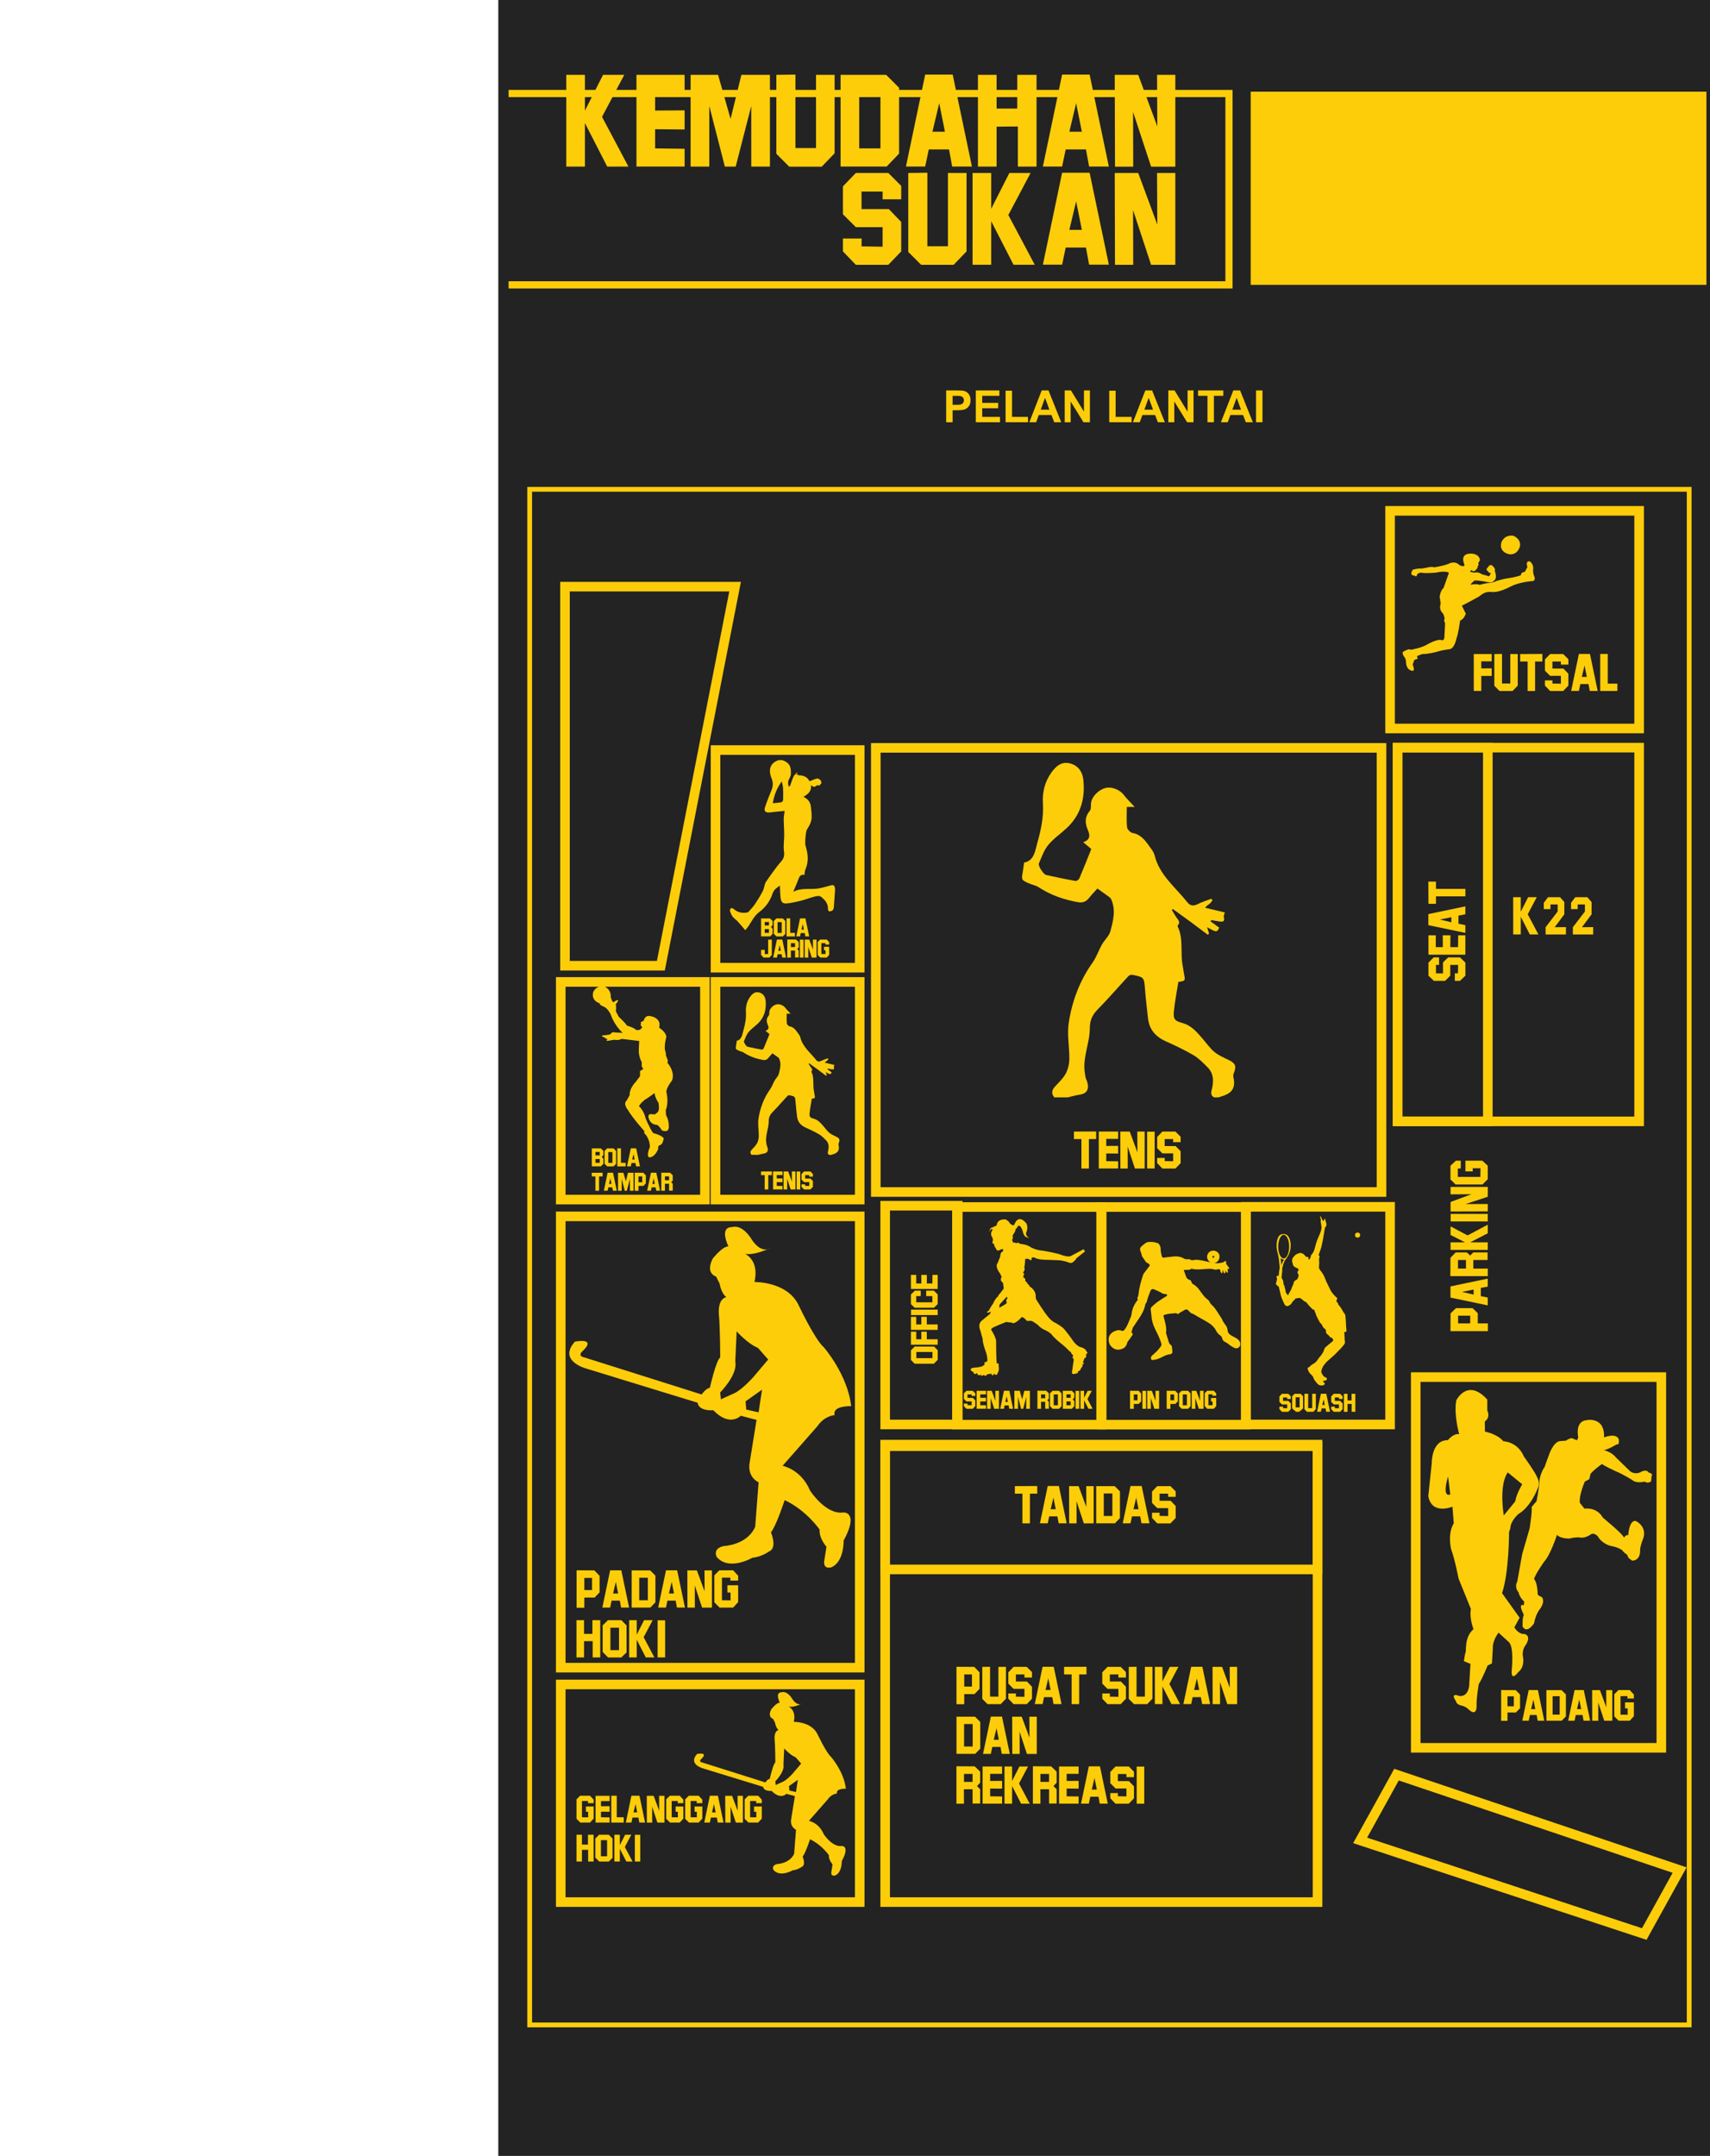 <!-- Generator: Adobe Illustrator 21.0.2, SVG Export Plug-In  -->
<svg version="1.1"
	 xmlns="http://www.w3.org/2000/svg" xmlns:xlink="http://www.w3.org/1999/xlink" xmlns:a="http://ns.adobe.com/AdobeSVGViewerExtensions/3.0/"
	 x="0px" y="0px" width="714.082px" height="900px" viewBox="0 0 714.082 900"
	 style="overflow:scroll;enable-background:new 0 0 714.082 900;" xml:space="preserve">
<style type="text/css">
	.st0{fill:#232323;}
	.st1{fill:none;stroke:#FDCD0A;stroke-width:4;stroke-miterlimit:10;}
	.st2{fill:#FDCD0A;}
	.st3{fill:none;stroke:#FDCD0A;stroke-width:3;stroke-miterlimit:10;}
	.st4{clip-path:url(#SVGID_2_);fill:none;stroke:#FDCD0A;stroke-width:3;stroke-miterlimit:10;}
	.st5{fill:none;stroke:#FDCD0A;stroke-width:2;stroke-miterlimit:10;}
	.st6{clip-path:url(#SVGID_4_);fill:none;stroke:#FDCD0A;stroke-width:3;stroke-miterlimit:10;}
</style>
<defs>
</defs>
<rect x="208.082" class="st0" width="506" height="900"/>
<polygon class="st1" points="275.971,403.142 235.932,403.142 235.932,244.895 306.969,244.895 "/>
<polygon class="st1" points="701.393,780.669 686.628,807.371 567.984,768.283 583.166,740.829 "/>
<rect x="369.64" y="603.065" class="st1" width="180.559" height="190.969"/>
<rect x="369.64" y="603.719" class="st1" width="180.559" height="51.437"/>
<g>
	<g>
		<path class="st2" d="M406.848,695.847l2.183,2.27v6.907l-2.096,2.183h-4.278v4.234h-3.236v-15.637L406.848,695.847z
			 M402.657,698.997v5.061h3.225v-5.061H402.657z"/>
		<path class="st2" d="M410.204,695.847l3.235-0.043v12.444h3.486v-12.401h3.148v13.281l-2.183,2.27h-5.505l-2.183-2.183V695.847z"
			/>
		<path class="st2" d="M423.257,695.847h5.506l2.183,2.184v2.27h-3.149v-1.304h-3.572v2.965h4.626l2.096,2.183v4.984l-2.183,2.27
			h-5.506l-2.183-2.27v-2.183h3.171l-0.021,1.324l3.572,0.065v-3.312h-4.539l-2.183-2.183v-4.725L423.257,695.847z"/>
		<path class="st2" d="M435.375,695.804h4.659l3.258,15.572h-3.345l-0.532-2.899h-3.432l-0.608,2.899h-3.258L435.375,695.804z
			 M436.602,705.48h2.117l-0.967-4.833L436.602,705.48z"/>
		<path class="st2" d="M444.355,695.847l9.35-0.043v3.192h-3.063v12.401h-3.138v-12.401h-3.149V695.847z"/>
		<path class="st2" d="M462.49,695.847h5.506l2.183,2.184v2.27h-3.149v-1.304h-3.572v2.965h4.626l2.096,2.183v4.984l-2.183,2.27
			h-5.506l-2.183-2.27v-2.183h3.171l-0.021,1.324l3.572,0.065v-3.312h-4.539l-2.183-2.183v-4.725L462.49,695.847z"/>
		<path class="st2" d="M471.374,695.847l3.235-0.043v12.444h3.486v-12.401h3.148v13.281l-2.183,2.27h-5.505l-2.183-2.183V695.847z"
			/>
		<path class="st2" d="M482.264,695.847h3.16v6.06l3.073-6.06h3.595l-3.769,7.113l4.474,8.427h-3.594l-3.779-7.374v7.374h-3.16
			V695.847z"/>
		<path class="st2" d="M497.434,695.804h4.659l3.258,15.572h-3.345l-0.532-2.899h-3.432l-0.608,2.899h-3.258L497.434,695.804z
			 M498.662,705.48h2.117l-0.967-4.833L498.662,705.48z"/>
		<path class="st2" d="M506.35,695.847h3.975l3.236,8.731l-0.044-8.731h3.095v15.551h-4.104l-3.051-9.263l0.021,9.263h-3.084
			L506.35,695.847z"/>
		<path class="st2" d="M399.431,716.634h7.721l2.193,2.194v11.141l-2.106,2.194h-7.808V716.634z M402.592,719.708v9.383h3.595
			v-9.383H402.592z"/>
		<path class="st2" d="M413.765,716.591h4.659l3.258,15.572h-3.345l-0.532-2.899h-3.432l-0.608,2.899h-3.258L413.765,716.591z
			 M414.993,726.267h2.117l-0.967-4.833L414.993,726.267z"/>
		<path class="st2" d="M422.68,716.634h3.975l3.236,8.731l-0.044-8.731h3.095v15.551h-4.104l-3.051-9.263l0.021,9.263h-3.084
			L422.68,716.634z"/>
		<path class="st2" d="M407.022,737.379l2.28,2.193v4.637l-1.314,1.401l1.314,1.313v5.962h-3.16v-5.962h-3.627l0.032,6.049h-3.148
			v-15.638L407.022,737.379z M402.548,740.528v3.333h3.595v-3.333H402.548z"/>
		<path class="st2" d="M410.323,737.422h8.155v3.073h-4.995v2.976l4.995-0.032v3.235l-4.995-0.043v3.247l4.995,0.064v3.009h-8.155
			V737.422z"/>
		<path class="st2" d="M419.477,737.422h3.16v6.06l3.073-6.06h3.595l-3.769,7.113l4.474,8.427h-3.594l-3.779-7.374v7.374h-3.16
			V737.422z"/>
		<path class="st2" d="M438.959,737.379l2.28,2.193v4.637l-1.314,1.401l1.314,1.313v5.962h-3.16v-5.962h-3.627l0.032,6.049h-3.148
			v-15.638L438.959,737.379z M434.484,740.528v3.333h3.595v-3.333H434.484z"/>
		<path class="st2" d="M442.26,737.422h8.155v3.073h-4.995v2.976l4.995-0.032v3.235l-4.995-0.043v3.247l4.995,0.064v3.009h-8.155
			V737.422z"/>
		<path class="st2" d="M454.682,737.379h4.659l3.258,15.572h-3.345l-0.532-2.899h-3.432l-0.608,2.899h-3.258L454.682,737.379z
			 M455.91,747.054h2.117l-0.967-4.833L455.91,747.054z"/>
		<path class="st2" d="M465.846,737.422h5.506l2.183,2.184v2.27h-3.149v-1.304h-3.572v2.965h4.626l2.096,2.183v4.984l-2.183,2.27
			h-5.506l-2.183-2.27v-2.183h3.171l-0.021,1.324l3.572,0.065v-3.312h-4.539l-2.183-2.183v-4.725L465.846,737.422z"/>
		<path class="st2" d="M474.675,737.466h3.149v15.496h-3.149V737.466z"/>
	</g>
</g>
<g>
	<g>
		<path class="st2" d="M423.8,620.39l9.35-0.043v3.192h-3.063v12.401h-3.138V623.54H423.8V620.39z"/>
		<path class="st2" d="M437.525,620.347h4.659l3.258,15.572h-3.345l-0.532-2.899h-3.432l-0.608,2.899h-3.258L437.525,620.347z
			 M438.753,630.023h2.117l-0.967-4.833L438.753,630.023z"/>
		<path class="st2" d="M446.44,620.39h3.975l3.236,8.731l-0.044-8.731h3.095v15.551h-4.104l-3.051-9.263l0.021,9.263h-3.084
			L446.44,620.39z"/>
		<path class="st2" d="M457.766,620.39h7.721l2.193,2.194v11.141l-2.106,2.194h-7.808V620.39z M460.927,623.464v9.383h3.595v-9.383
			H460.927z"/>
		<path class="st2" d="M472.1,620.347h4.659l3.258,15.572h-3.345l-0.532-2.899h-3.432l-0.608,2.899h-3.258L472.1,620.347z
			 M473.328,630.023h2.117l-0.967-4.833L473.328,630.023z"/>
		<path class="st2" d="M483.263,620.39h5.506l2.183,2.184v2.27h-3.149v-1.304h-3.572v2.965h4.626l2.096,2.183v4.984l-2.183,2.27
			h-5.506l-2.183-2.27v-2.183h3.171l-0.021,1.324l3.572,0.065v-3.312h-4.539l-2.183-2.183v-4.725L483.263,620.39z"/>
	</g>
</g>
<g>
	<g>
		<path class="st2" d="M605.741,548.268l2.27-2.183h6.907l2.183,2.096v4.278h4.234v3.236h-15.637L605.741,548.268z M608.89,552.46
			h5.061v-3.225h-5.061V552.46z"/>
		<path class="st2" d="M605.698,541.677v-4.659l15.572-3.258v3.345l-2.899,0.532v3.432l2.899,0.608v3.258L605.698,541.677z
			 M615.374,540.45v-2.117l-4.833,0.967L615.374,540.45z"/>
		<path class="st2" d="M605.698,525.094l2.193-2.28h4.637l1.401,1.314l1.313-1.314h5.962v3.16h-5.962v3.627l6.049-0.032v3.148
			h-15.638L605.698,525.094z M608.847,529.569h3.333v-3.595h-3.333V529.569z"/>
		<path class="st2" d="M605.741,521.783v-3.16h6.06l-6.06-3.073v-3.595l7.113,3.769l8.427-4.474v3.594l-7.374,3.779h7.374v3.16
			H605.741z"/>
		<path class="st2" d="M605.785,509.903v-3.149h15.496v3.149H605.785z"/>
		<path class="st2" d="M605.741,505.745v-3.975l8.731-3.236l-8.731,0.044v-3.095h15.551v4.104l-9.263,3.051l9.263-0.021v3.084
			L605.741,505.745z"/>
		<path class="st2" d="M605.698,492.355v-5.723l2.291-2.106h2.02v3.258h-1.227v3.519h9.415l0.043-3.605h-3.235l-0.022,1.313h-3.029
			v-4.484h7.036l2.292,2.106v5.636l-2.205,2.204h-11.261L605.698,492.355z"/>
	</g>
</g>
<g>
	<rect x="234.163" y="409.913" class="st1" width="60.208" height="90.856"/>
	<g>
		<path class="st2" d="M247.138,479.41h3.766l1.058,1.058v1.691l-0.676,0.849l0.676,0.675v2.158l-1.016,1.058h-3.808V479.41z
			 M248.662,480.891v1.435h1.774v-1.435H248.662z M248.662,483.85v1.565h1.774v-1.565H248.662z"/>
		<path class="st2" d="M253.516,479.41h2.696l1.053,1.052v5.441l-1.053,1.011h-2.655l-1.1-1.095v-5.357L253.516,479.41z
			 M254.018,480.928v4.509h1.729v-4.509H254.018z"/>
		<path class="st2" d="M257.779,479.388h1.529v6.027h1.953v1.487h-3.482V479.388z"/>
		<path class="st2" d="M263.419,479.388h2.246l1.571,7.51h-1.613l-0.256-1.398h-1.655l-0.293,1.398h-1.571L263.419,479.388z
			 M264.011,484.054h1.021l-0.466-2.33L264.011,484.054z"/>
		<path class="st2" d="M247.122,489.578l4.509-0.021v1.54h-1.477v5.98h-1.514v-5.98h-1.519V489.578z"/>
		<path class="st2" d="M253.741,489.556h2.246l1.571,7.51h-1.613l-0.256-1.398h-1.655l-0.293,1.398h-1.571L253.741,489.556z
			 M254.333,494.222h1.021l-0.466-2.33L254.333,494.222z"/>
		<path class="st2" d="M258.093,489.578h2.242l1.021,3.598l0.886-3.598h2.33v7.493h-1.524v-4.954l-1.272,4.954h-0.885l-1.272-4.954
			v4.954h-1.524V489.578z"/>
		<path class="st2" d="M268.65,489.578l1.053,1.094v3.331l-1.011,1.053h-2.063v2.042h-1.561v-7.541L268.65,489.578z
			 M266.629,491.096v2.44h1.556v-2.44H266.629z"/>
		<path class="st2" d="M271.829,489.556h2.246l1.571,7.51h-1.613l-0.256-1.398h-1.655l-0.293,1.398h-1.571L271.829,489.556z
			 M272.421,494.222h1.021l-0.466-2.33L272.421,494.222z"/>
		<path class="st2" d="M279.826,489.556l1.1,1.058v2.236l-0.634,0.676l0.634,0.634v2.875h-1.524v-2.875h-1.749l0.016,2.917h-1.519
			v-7.541L279.826,489.556z M277.668,491.075v1.607h1.733v-1.607H277.668z"/>
	</g>
	<path id="XMLID_50_" class="st2" d="M271.108,424.131c0,0,3.391,0.126,4.27,2.89c0,0,0.126,1.13-0.125,2.009
		c0,0,2.764,1.634,3.015,3.769c0,0-0.879,3.141-0.629,5.275c0,0,0.503,1.508,0.503,2.764c0,0,1.255,2.387,0.501,2.764
		c0,0,3.392,3.643,2.01,7.411c0,0-2.386,3.015-2.386,4.774c0,0,1.13,4.271-0.251,7.662l0.126,2.136c0,0,1.13,1.633,1.13,4.397
		c0,0,0.502,3.266-2.889,1.884c0,0-0.628-1.256-1.885-2.261c0,0-2.009,0-3.014-1.507c0,0-1.634-2.512,0-3.015l2.01,0.126
		l1.255-1.005l0.377-1.005c0,0,0.126-1.508-0.126-2.764c0,0-1.633-2.387-1.633-4.145c0,0-2.89,2.135-4.02,2.763
		c0,0-2.009,1.508-2.512,2.764c0,0,2.009,1.633,2.764,5.024c0,0,1.758,4.271,3.14,6.155c0,0,3.015,0.754,4.02,1.759
		c0,0,0.753,0.251,0.126,1.507c0,0-0.126,1.131-1.13,1.759c0,0-1.131,0-0.88,1.507c0,0-1.13,3.517-3.768,3.643
		c0,0-1.383-0.377,0.251-4.271c0,0,0.251-2.889-1.884-5.401c0,0-1.004-0.879-0.251-1.131c0,0-5.275-5.903-7.034-9.044
		c0,0-2.135-2.512-0.503-3.894l1.256-2.262c0,0-0.35-2.512,2.54-5.527l1.785-2.387v-2.135l1.354-0.88l-0.642-1.13
		c0,0-0.006-0.628-0.006-1.759c0,0-1.449-2.26-1.198-5.526l0.155-3.267c0,0-5.511-0.628-7.396-0.879c0,0-0.872,0.753-3.132,0.376
		c0,0-1.378,0.251-2.132,0.377c0,0-1.883,0.377-0.5-0.628c0,0-0.626,0-1.381-0.753c0,0-2.261-0.628-0.124-0.88
		c0,0,1.633,0,2.763-0.502c0,0,0.377-1.131,2.009-0.628l3.016,0.126c0,0-3.267-2.638-5.025-7.663c0,0-1.005-2.135-2.387-3.015
		c0,0-3.266-1.381-1.884-1.507c0,0-4.145-1.005-3.014-4.899c0,0,1.256-2.889,4.522-2.387c0,0,3.014,1.256,2.763,4.397
		c0,0,0.629,2.889,1.382,2.135c0,0,2.135-1.508,1.633-0.251l-0.88,1.255c0,0,0.251,1.508,0,2.89c0,0,0.754,1.507,1.257,2.387
		c0,0,2.638,2.387,3.391,3.643c0,0,3.141,0.879,3.894,1.884l1.507-0.126l1.005-1.005l-0.754-1.005l0.251-0.502
		c0,0-0.503-0.754,0.503-1.005c0,0,0.503,0,0.753-0.754C268.972,425.639,269.475,423.881,271.108,424.131z"/>
</g>
<g>
	<path class="st2" d="M313.804,482.097c-0.597-0.735-0.545-1.423,0.089-2.126c0.781-0.866,1.685-1.679,2.23-2.681
		c0.478-0.878,0.722-1.984,0.737-2.994c0.035-2.409-0.478-4.873-0.133-7.221c0.652-4.435,2.209-8.607,4.848-12.33
		c0.791-1.116,1.231-2.476,1.911-3.679c0.525-0.929,1.444-1.716,1.71-2.695c0.578-2.13,1.146-4.342,0.148-6.532
		c-0.111-0.245-0.397-0.424-0.63-0.596c-0.651-0.482-1.316-0.944-2.151-1.539c-0.476,0.533-1.123,1.189-1.689,1.908
		c-0.603,0.766-1.297,1.037-2.276,0.86c-2.858-0.516-5.541-1.432-7.985-3.042c-0.578-0.381-1.327-0.494-1.976-0.779
		c-1.513-0.666-1.522-0.719-1.227-2.364c0.107-0.595,0.173-1.198,0.263-1.842c2.083-0.399,2.246-2.452,2.677-3.968
		c0.737-2.59,1.319-5.258,1.144-8.033c-0.14-2.226,0.368-4.375,1.689-6.234c0.91-1.281,2.032-2.349,3.782-1.913
		c1.709,0.426,2.58,1.73,2.749,3.382c0.387,3.802-0.569,7.185-3.477,9.844c-1.241,1.135-2.663,2.116-3.71,3.406
		c-0.852,1.05-1.303,2.439-1.857,3.71c-0.19,0.436,0.926,2.187,1.48,2.314c1.977,0.453,3.966,0.86,5.962,1.218
		c0.231,0.042,0.68-0.273,0.787-0.526c0.85-1.998,1.642-4.021,2.424-5.966c-0.564-0.47-1.028-0.857-1.646-1.372
		c1.54-0.543,1.372-1.491,0.952-2.462c-0.6-1.388-0.674-2.654,0.394-3.91c0.296-0.348,0.177-1.05,0.246-1.59
		c0.169-1.317,1.524-2.707,2.981-3.057c1.277-0.307,2.877,0.372,3.68,1.426c0.603,0.792,1.338,1.484,2.206,2.429
		c-0.702,0-1.118,0-1.603,0c0,1.425-0.095,2.791,0.054,4.13c0.049,0.439,0.682,1.08,1.133,1.161
		c1.875,0.339,2.721,1.793,3.699,3.119c0.311,0.421,0.631,0.893,0.751,1.389c0.979,4.05,4.242,6.494,6.645,9.541
		c0.579,0.734,1.232,0.835,2.091,0.399c0.888-0.45,1.857-0.742,2.79-1.103c0.079,0.104,0.157,0.208,0.236,0.311
		c-0.19,0.24-0.347,0.521-0.579,0.708c-0.274,0.219-0.614,0.356-0.912,0.814c1.315,0.312,2.63,0.623,3.995,0.947
		c-0.099,0.413-0.277,0.718-0.21,0.953c0.285,0.996-0.303,0.963-0.954,0.869c-0.536-0.078-1.068-0.185-1.601-0.279
		c-0.039,0.092-0.079,0.184-0.118,0.277c0.587,0.428,1.174,0.856,1.755,1.279c-0.53,0.977-0.53,0.977-2.472-0.086
		c0.149,0.474,0.271,0.864,0.393,1.254c-0.08,0.09-0.16,0.18-0.241,0.27c-1.166-0.875-2.327-1.758-3.501-2.622
		c-1.192-0.877-2.399-1.736-3.599-2.603c-0.071,0.071-0.141,0.143-0.212,0.214c0.268,0.43,0.548,0.853,0.801,1.292
		c0.329,0.57,1.102,1.058,0.379,1.851c-0.033,0.037-0.012,0.151,0.017,0.212c1.215,2.533,0.483,5.312,1.001,7.933
		c0.11,0.555,0.172,1.12,0.279,1.676c0.27,1.402,0.275,1.401-1.155,1.612c-0.311,1.981-0.716,3.98-0.912,5.999
		c-0.155,1.599,0.217,1.933,1.769,2.357c1.825,0.499,2.956,1.892,4.121,3.238c0.776,0.896,1.461,1.906,2.365,2.647
		c0.845,0.693,1.907,1.139,2.907,1.624c1.328,0.644,1.583,1.248,1.031,2.602c-0.106,0.26-0.166,0.592-0.106,0.858
		c0.466,2.06-0.163,3.197-2.163,3.833c-0.284,0.09-0.567,0.186-0.85,0.279c-0.303,0-0.605,0-0.908,0
		c-0.893-0.469-0.536-1.229-0.392-1.89c0.34-1.562,0.259-3.031-0.934-4.214c-0.876-0.868-1.748-1.806-2.793-2.423
		c-1.813-1.07-3.732-1.976-5.657-2.837c-2.068-0.925-3.379-2.367-3.638-4.657c-0.22-1.95-0.456-3.9-0.606-5.855
		c-0.19-2.486-0.153-2.502-2.556-2.995c-0.254-0.052-0.656,0.084-0.835,0.276c-2.081,2.238-4.072,4.563-6.217,6.737
		c-1.1,1.115-1.606,2.226-1.608,3.836c-0.005,3.085-1.546,6.031-0.989,9.199c0.066,0.375,0.083,0.776,0.236,1.114
		c0.799,1.762,0.33,2.929-1.258,3.16c-0.836,0.121-1.654,0.363-2.481,0.551C315.619,482.097,314.712,482.097,313.804,482.097z"/>
	<rect x="298.802" y="409.913" class="st1" width="60.208" height="90.856"/>
	<g>
		<path class="st2" d="M317.799,489.043l4.509-0.021v1.54h-1.477v5.98h-1.514v-5.98h-1.519V489.043z"/>
		<path class="st2" d="M322.836,489.043h3.934v1.481h-2.409v1.435l2.409-0.016v1.561l-2.409-0.021v1.565l2.409,0.031v1.451h-3.934
			V489.043z"/>
		<path class="st2" d="M327.21,489.043h1.917l1.561,4.21l-0.021-4.21h1.492v7.499h-1.979l-1.471-4.468l0.01,4.468h-1.487
			L327.21,489.043z"/>
		<path class="st2" d="M332.666,489.063h1.519v7.473h-1.519V489.063z"/>
		<path class="st2" d="M335.756,489.043h2.655l1.053,1.052v1.095h-1.52v-0.628h-1.723v1.43h2.231l1.011,1.052v2.404l-1.053,1.095
			h-2.655l-1.053-1.095v-1.053h1.529l-0.011,0.639l1.723,0.031v-1.597h-2.188l-1.053-1.053v-2.278L335.756,489.043z"/>
	</g>
</g>
<g>
	<rect x="234.163" y="507.774" class="st1" width="124.848" height="188.4"/>
	<g>
		<path class="st2" d="M248.198,655.562l2.183,2.27v6.907l-2.096,2.183h-4.278v4.234h-3.236v-15.637L248.198,655.562z
			 M244.007,658.712v5.061h3.225v-5.061H244.007z"/>
		<path class="st2" d="M254.789,655.519h4.659l3.258,15.572h-3.345l-0.532-2.899h-3.432l-0.608,2.899h-3.258L254.789,655.519z
			 M256.016,665.195h2.117l-0.967-4.833L256.016,665.195z"/>
		<path class="st2" d="M263.781,655.562h7.721l2.193,2.194v11.141l-2.106,2.194h-7.808V655.562z M266.941,658.635v9.383h3.595
			v-9.383H266.941z"/>
		<path class="st2" d="M278.114,655.519h4.659l3.258,15.572h-3.345l-0.532-2.899h-3.432l-0.608,2.899h-3.258L278.114,655.519z
			 M279.342,665.195h2.117l-0.967-4.833L279.342,665.195z"/>
		<path class="st2" d="M287.03,655.562h3.975l3.236,8.731l-0.044-8.731h3.095v15.551h-4.104l-3.051-9.263l0.021,9.263h-3.084
			L287.03,655.562z"/>
		<path class="st2" d="M300.42,655.519h5.723l2.106,2.291v2.02h-3.258v-1.227h-3.519v9.415l3.605,0.043v-3.235l-1.313-0.022v-3.029
			h4.484v7.036l-2.106,2.292h-5.636l-2.204-2.205v-11.261L300.42,655.519z"/>
		<path class="st2" d="M240.727,676.349h3.159v5.712h3.497l0.011-5.712h3.258v15.54h-3.16v-6.798l-3.605,0.032v6.766h-3.159V676.349
			z"/>
		<path class="st2" d="M253.866,676.349h5.593l2.183,2.184v11.282l-2.183,2.096h-5.506l-2.28-2.27v-11.108L253.866,676.349z
			 M254.908,679.499v9.35h3.584v-9.35H254.908z"/>
		<path class="st2" d="M262.727,676.349h3.16v6.06l3.073-6.06h3.595l-3.769,7.113l4.474,8.427h-3.594l-3.779-7.374v7.374h-3.16
			V676.349z"/>
		<path class="st2" d="M274.607,676.393h3.149v15.496h-3.149V676.393z"/>
	</g>
	<g id="XMLID_44_">
		<path id="XMLID_49_" class="st2" d="M320.577,521.484c0.444-0.116,0.898-0.312,1.359-0.619
			C321.936,520.865,321.413,521.125,320.577,521.484z"/>
		<path id="XMLID_45_" class="st2" d="M352.284,631.379c-7.443,1.146-14.029-9.162-14.029-9.162
			c-3.722-8.876-11.452-10.307-11.452-10.307l14.602-16.606c2.862-4.295,7.157-4.581,7.157-4.581
			c-1.144-4.009,6.873-3.721,6.873-3.721c-1.432-13.17-11.453-24.623-11.453-24.623c-3.721-3.149-10.594-17.75-10.594-17.75
			c-4.867-9.735-18.323-9.448-18.323-9.448c1.706-7.679-1.99-10.748-3.986-11.815c2.831,0.711,7.277-0.93,9.498-1.882
			c-3.691,0.96-6.658-4.055-6.658-4.055c-4.295-6.871-8.303-5.153-8.303-5.153c-5.44,0-1.432,8.016-1.432,8.016
			c-2.577,0-6.584,5.154-6.584,5.154c-3.15,6.298,1.43,7.444,1.43,7.444l1.432,2.863c0.859,4.581,2.863,5.726,2.863,5.726
			c-3.722,0.859-3.149,6.872-3.149,6.872c0.573,6.012,0.573,18.324,0.573,18.324c-1.718,1.145-4.295,12.597-4.295,12.597
			c-2.004,0.573-3.435,2.863-3.435,2.863l-48.959-15.46c-2.863-0.573-1.143-2.291-1.143-2.291c6.87-6.299-2.864-4.295-2.864-4.295
			c-7.157,8.017,4.581,11.166,4.581,11.166l46.667,14.316c0.573,3.722,6.586,3.149,6.586,3.149c6.871,7.157,11.451,2.29,11.451,2.29
			l6.585,1.718l-2.862,17.751c-1.144,6.299,3.722,8.303,3.722,8.303l-1.431,18.61c-3.435,7.731-13.17,8.017-13.17,8.017
			c-4.867,1.145-2.863,4.581-2.863,4.581c5.153,6.012,14.887,0.287,14.887,0.287c3.722-0.287,6.872-2.577,6.872-2.577
			c3.722-1.432,0.86-8.016,0.86-8.016c2.29-2.863,5.726-13.457,5.726-13.457c9.161,4.295,14.601,12.311,14.601,12.311
			c-0.286,3.722,2.864,7.158,2.864,7.158l-0.86,5.44c-0.858,4.295,2.864,3.149,2.864,3.149c5.44-2.29,5.154-11.166,5.154-11.166
			C358.87,631.093,352.284,631.379,352.284,631.379z M316.782,589.578l-5.153-1.146l-0.286-3.435l6.871-4.868L316.782,589.578z
			 M314.491,574.977c0,0-4.294,4.868-7.73,6.585l-5.726,2.577l-0.286-2.863c0,0,7.443-7.444,6.299-12.884l0.573-12.597
			c0,0,4.581,5.153,8.876,6.871l4.294,4.868L314.491,574.977z"/>
	</g>
</g>
<g>
	<path class="st2" d="M326.519,317.299c1.883,0.568,3.377,1.6,3.653,3.679c0.175,1.321,0.257,2.688-0.503,3.951
		c-0.66,1.098-0.706,2.227-0.284,3.454c0.205-0.142,0.491-0.231,0.559-0.406c0.486-1.249,0.849-2.552,1.413-3.761
		c0.311-0.665,0.938-1.182,1.422-1.766c0.096,0.086,0.192,0.173,0.288,0.259c-0.2,0.158-0.4,0.316-0.763,0.602
		c0.519,0.029,0.86,0.048,1.414,0.079c-0.34,0.176-0.506,0.261-0.672,0.347c2.296-0.277,4.039,0.519,5.04,2.416
		c1.11-0.431,2.095-0.946,3.142-1.157c0.436-0.088,1.109,0.375,1.476,0.771c0.272,0.293,0.225,0.882,0.32,1.34
		c-0.591-0.047-0.509,1.299-1.41,0.676c-0.115-0.08-0.456,0.04-0.612,0.167c-0.866,0.7-1.431,0.673-2.389-0.257
		c0.424,2.578-1.181,3.855-3.125,4.95c1.939,0.85,2.927,2.225,3.134,4.139c0.15,1.392,0.32,2.791,0.318,4.187
		c-0.003,1.875-0.755,3.484-1.806,5.058c-0.562,0.842-0.583,2.078-0.736,3.151c-0.131,0.917-0.123,1.857-0.137,2.788
		c-0.005,0.392,0.038,0.802,0.154,1.175c1.009,3.257,1.361,6.496-0.046,9.749c-0.282,0.652-0.388,1.38-0.389,2.135
		c-0.054,0.063-0.118,0.188-0.16,0.181c-1.642-0.276-2.041,0.867-2.489,2.071c-0.593,1.593-1.298,3.145-2.079,5.012
		c3.521-1.856,7.143-0.825,10.582-1.416c1.733-0.298,3.44-0.783,5.13-1.278c1.015-0.297,1.526-0.026,1.658,1.007
		c0.027,0.207,0.121,0.415,0.107,0.617c-0.164,2.518-0.322,5.037-0.535,7.551c-0.037,0.44-0.203,0.998-0.513,1.252
		c-0.368,0.301-0.957,0.426-1.451,0.429c-0.165,0.001-0.491-0.619-0.475-0.942c0.121-2.415-1.353-3.965-3.038-5.235
		c-0.55-0.414-1.736-0.201-2.559,0.009c-1.862,0.475-3.658,1.213-5.521,1.684c-1.981,0.501-3.995,0.946-6.021,1.173
		c-1.643,0.183-2.423-0.524-2.631-2.192c-0.211-1.689-0.209-3.404-0.306-5.214c-1.325,0.836-2.52,1.666-3.034,3.224
		c-1.041,3.16-2.892,5.761-5.565,7.759c-2.003,1.497-3.09,3.688-4.389,5.724c-0.357,0.559-0.82,1.051-1.479,1.882
		c-1.109-1.3-2.082-2.507-3.13-3.645c-0.658-0.714-1.541-1.239-2.119-2.003c-0.536-0.708-0.881-1.596-1.143-2.456
		c-0.095-0.313,0.198-0.913,0.496-1.116c0.198-0.135,0.809,0.101,1.077,0.345c1.485,1.351,3.225,1.783,5.164,1.545
		c0.375-0.046,0.845-0.147,1.075-0.4c0.954-1.052,1.928-2.109,2.718-3.283c1.144-1.699,2.212-3.46,3.159-5.274
		c0.488-0.935,0.633-2.046,0.956-3.07c0.1-0.316,0.234-0.64,0.428-0.905c2.043-2.801,3.924-5.749,6.225-8.322
		c1.296-1.449,1.504-2.635,1.257-4.464c-0.3-2.223,0.111-4.535,0.106-6.808c-0.005-2.189-0.203-4.378-0.207-6.568
		c-0.002-1.065,0.244-2.131,0.401-3.379c-1.107,0.103-2.246,0.2-3.383,0.316c-1.002,0.102-2,0.257-3.005,0.331
		c-1.645,0.121-2.343-0.596-1.834-2.143c0.796-2.417,1.752-4.784,2.716-7.141c0.671-1.639,0.749-3.194,0.065-4.87
		c-1.458-3.575-0.757-6.561,3.026-7.711C325.677,317.299,326.098,317.299,326.519,317.299z M322.723,335.306
		c1.286-0.127,2.419-0.173,3.517-0.39c0.322-0.063,0.767-0.604,0.781-0.941c0.067-1.677,0.056-3.361-0.026-5.037
		c-0.04-0.809-0.298-1.606-0.527-2.758C324.343,329.129,323.241,332.011,322.723,335.306z"/>
	<rect x="298.802" y="313.117" class="st1" width="60.208" height="90.856"/>
	<g>
		<path class="st2" d="M317.814,383.417h3.766l1.058,1.058v1.692l-0.676,0.848l0.676,0.676v2.157l-1.016,1.058h-3.808V383.417z
			 M319.339,384.899v1.435h1.774v-1.435H319.339z M319.339,387.858v1.566h1.774v-1.566H319.339z"/>
		<path class="st2" d="M324.193,383.417h2.696l1.053,1.053v5.441l-1.053,1.011h-2.655l-1.1-1.095v-5.357L324.193,383.417z
			 M324.695,384.935v4.509h1.729v-4.509H324.695z"/>
		<path class="st2" d="M328.456,383.396h1.529v6.028h1.953v1.487h-3.482V383.396z"/>
		<path class="st2" d="M334.096,383.396h2.246l1.571,7.51H336.3l-0.256-1.398h-1.655l-0.293,1.398h-1.571L334.096,383.396z
			 M334.687,388.062h1.021l-0.466-2.331L334.687,388.062z"/>
		<path class="st2" d="M320.773,392.267h1.523v6.415l-0.974,1.016v0.042h-2.445l-1.059-1.1v-2.11h1.52v1.733h1.435V392.267z"/>
		<path class="st2" d="M324.439,392.225h2.246l1.571,7.51h-1.613l-0.256-1.398h-1.655l-0.293,1.398h-1.571L324.439,392.225z
			 M325.031,396.891h1.021l-0.466-2.331L325.031,396.891z"/>
		<path class="st2" d="M332.435,392.225l1.1,1.058v2.236l-0.634,0.676l0.634,0.633v2.875h-1.524v-2.875h-1.749l0.016,2.917h-1.519
			v-7.541L332.435,392.225z M330.277,393.744v1.608h1.733v-1.608H330.277z"/>
		<path class="st2" d="M334.022,392.267h1.519v7.473h-1.519V392.267z"/>
		<path class="st2" d="M336.028,392.246h1.917l1.561,4.21l-0.021-4.21h1.492v7.499h-1.979l-1.471-4.467l0.01,4.467h-1.487
			L336.028,392.246z"/>
		<path class="st2" d="M342.485,392.225h2.76l1.017,1.105v0.974h-1.571v-0.592h-1.697v4.541l1.739,0.021v-1.561l-0.634-0.01v-1.461
			h2.163v3.394l-1.017,1.105h-2.718l-1.063-1.063v-5.43L342.485,392.225z"/>
	</g>
</g>
<g>
	<rect x="234.163" y="703.178" class="st1" width="124.848" height="90.856"/>
	<g>
		<path class="st2" d="M242.263,749.633h4.116l1.516,1.648v1.452h-2.344v-0.883h-2.53v6.772l2.593,0.031v-2.327l-0.945-0.016v-2.18
			h3.227v5.062l-1.516,1.648h-4.054l-1.586-1.586v-8.1L242.263,749.633z"/>
		<path class="st2" d="M248.699,749.664h5.866v2.21h-3.593v2.141l3.593-0.023v2.328l-3.593-0.031v2.335l3.593,0.047v2.164h-5.866
			V749.664z"/>
		<path class="st2" d="M255.268,749.633h2.281v8.99h2.913v2.219h-5.194V749.633z"/>
		<path class="st2" d="M263.681,749.633h3.351l2.344,11.201h-2.406l-0.383-2.086h-2.468l-0.438,2.086h-2.344L263.681,749.633z
			 M264.563,756.592h1.523l-0.695-3.477L264.563,756.592z"/>
		<path class="st2" d="M270.094,749.664h2.859l2.327,6.28l-0.031-6.28h2.227v11.186h-2.953l-2.194-6.663l0.016,6.663h-2.219
			L270.094,749.664z"/>
		<path class="st2" d="M279.725,749.633h4.116l1.516,1.648v1.452h-2.344v-0.883h-2.53v6.772l2.593,0.031v-2.327l-0.945-0.016v-2.18
			h3.227v5.062l-1.516,1.648h-4.054l-1.586-1.586v-8.1L279.725,749.633z"/>
		<path class="st2" d="M287.646,749.633h4.116l1.516,1.648v1.452h-2.344v-0.883h-2.53v6.772l2.593,0.031v-2.327l-0.945-0.016v-2.18
			h3.227v5.062l-1.516,1.648h-4.054l-1.586-1.586v-8.1L287.646,749.633z"/>
		<path class="st2" d="M296.441,749.633h3.351l2.344,11.201h-2.406l-0.383-2.086h-2.468l-0.438,2.086h-2.344L296.441,749.633z
			 M297.323,756.592h1.523l-0.695-3.477L297.323,756.592z"/>
		<path class="st2" d="M302.854,749.664h2.859l2.327,6.28l-0.031-6.28h2.227v11.186h-2.953l-2.194-6.663l0.016,6.663h-2.219
			L302.854,749.664z"/>
		<path class="st2" d="M312.486,749.633h4.116l1.516,1.648v1.452h-2.344v-0.883h-2.53v6.772l2.593,0.031v-2.327l-0.945-0.016v-2.18
			h3.227v5.062l-1.516,1.648h-4.054l-1.586-1.586v-8.1L312.486,749.633z"/>
		<path class="st2" d="M240.739,765.917h2.273v4.108h2.515l0.008-4.108h2.344v11.178h-2.273v-4.89l-2.593,0.023v4.866h-2.273
			V765.917z"/>
		<path class="st2" d="M250.191,765.917h4.022l1.57,1.57v8.115l-1.57,1.508h-3.96l-1.641-1.633v-7.99L250.191,765.917z
			 M250.941,768.181v6.726h2.577v-6.726H250.941z"/>
		<path class="st2" d="M256.564,765.917h2.273v4.358l2.21-4.358h2.586l-2.711,5.116l3.219,6.062h-2.586l-2.718-5.304v5.304h-2.273
			V765.917z"/>
		<path class="st2" d="M265.11,765.948h2.266v11.146h-2.266V765.948z"/>
	</g>
	<g id="XMLID_38_">
		<path id="XMLID_43_" class="st2" d="M334.447,711.409c0.239-0.062,0.483-0.168,0.732-0.333
			C335.179,711.075,334.897,711.215,334.447,711.409z"/>
		<path id="XMLID_39_" class="st2" d="M351.522,770.591c-4.008,0.617-7.555-4.934-7.555-4.934c-2.005-4.78-6.167-5.551-6.167-5.551
			l7.864-8.943c1.542-2.313,3.854-2.467,3.854-2.467c-0.616-2.159,3.701-2.004,3.701-2.004c-0.771-7.093-6.168-13.26-6.168-13.26
			c-2.004-1.696-5.705-9.559-5.705-9.559c-2.621-5.242-9.867-5.088-9.867-5.088c0.919-4.135-1.072-5.788-2.146-6.363
			c1.524,0.383,3.919-0.501,5.115-1.013c-1.988,0.517-3.586-2.184-3.586-2.184c-2.313-3.7-4.471-2.775-4.471-2.775
			c-2.93,0-0.771,4.317-0.771,4.317c-1.388,0-3.546,2.776-3.546,2.776c-1.697,3.392,0.77,4.009,0.77,4.009l0.771,1.542
			c0.462,2.467,1.542,3.084,1.542,3.084c-2.005,0.462-1.696,3.701-1.696,3.701c0.308,3.238,0.308,9.868,0.308,9.868
			c-0.925,0.617-2.313,6.784-2.313,6.784c-1.079,0.308-1.85,1.542-1.85,1.542l-26.366-8.326c-1.542-0.309-0.616-1.234-0.616-1.234
			c3.7-3.392-1.542-2.313-1.542-2.313c-3.854,4.317,2.467,6.013,2.467,6.013l25.132,7.71c0.308,2.004,3.547,1.696,3.547,1.696
			c3.701,3.854,6.167,1.233,6.167,1.233l3.546,0.925l-1.542,9.56c-0.616,3.392,2.004,4.471,2.004,4.471l-0.771,10.022
			c-1.85,4.163-7.093,4.318-7.093,4.318c-2.621,0.617-1.542,2.467-1.542,2.467c2.775,3.238,8.017,0.154,8.017,0.154
			c2.005-0.154,3.701-1.388,3.701-1.388c2.005-0.771,0.463-4.317,0.463-4.317c1.233-1.542,3.084-7.247,3.084-7.247
			c4.934,2.313,7.863,6.63,7.863,6.63c-0.154,2.004,1.542,3.855,1.542,3.855l-0.463,2.929c-0.462,2.313,1.542,1.696,1.542,1.696
			c2.93-1.233,2.775-6.013,2.775-6.013C355.069,770.437,351.522,770.591,351.522,770.591z M332.403,748.08l-2.775-0.617l-0.154-1.85
			l3.701-2.621L332.403,748.08z M331.169,740.216c0,0-2.312,2.621-4.163,3.546l-3.084,1.388l-0.154-1.542
			c0,0,4.008-4.009,3.392-6.938l0.308-6.784c0,0,2.467,2.775,4.78,3.7l2.312,2.621L331.169,740.216z"/>
	</g>
</g>
<g>
	<path class="st2" d="M440.257,458.099c-1.228-1.512-1.122-2.926,0.184-4.373c1.606-1.78,3.465-3.453,4.586-5.514
		c0.982-1.806,1.485-4.079,1.516-6.156c0.072-4.954-0.983-10.021-0.273-14.85c1.341-9.12,4.542-17.699,9.969-25.354
		c1.627-2.295,2.532-5.091,3.929-7.566c1.079-1.911,2.97-3.528,3.517-5.543c1.188-4.379,2.356-8.929,0.304-13.433
		c-0.229-0.503-0.817-0.872-1.296-1.226c-1.339-0.991-2.707-1.942-4.424-3.165c-0.979,1.095-2.309,2.445-3.474,3.924
		c-1.24,1.576-2.666,2.132-4.68,1.769c-5.877-1.06-11.396-2.945-16.421-6.256c-1.189-0.784-2.73-1.015-4.064-1.603
		c-3.111-1.369-3.131-1.478-2.523-4.862c0.22-1.224,0.355-2.463,0.542-3.787c4.284-0.82,4.619-5.043,5.506-8.16
		c1.516-5.326,2.712-10.812,2.352-16.519c-0.289-4.577,0.756-8.996,3.473-12.82c1.871-2.634,4.178-4.83,7.777-3.934
		c3.515,0.875,5.307,3.557,5.652,6.954c0.796,7.819-1.17,14.775-7.151,20.243c-2.553,2.334-5.477,4.352-7.629,7.004
		c-1.753,2.159-2.68,5.015-3.819,7.63c-0.391,0.897,1.904,4.497,3.044,4.758c4.066,0.931,8.155,1.769,12.26,2.505
		c0.476,0.085,1.398-0.562,1.618-1.081c1.748-4.109,3.377-8.268,4.985-12.269c-1.161-0.967-2.114-1.762-3.385-2.821
		c3.167-1.116,2.821-3.065,1.958-5.064c-1.234-2.854-1.386-5.457,0.811-8.04c0.609-0.716,0.364-2.159,0.507-3.27
		c0.348-2.708,3.133-5.566,6.13-6.286c2.625-0.631,5.917,0.764,7.568,2.933c1.24,1.629,2.752,3.052,4.537,4.996
		c-1.444,0-2.3,0-3.296,0c0,2.93-0.195,5.739,0.111,8.492c0.101,0.903,1.403,2.22,2.33,2.387c3.855,0.696,5.595,3.688,7.608,6.413
		c0.64,0.866,1.299,1.837,1.545,2.857c2.013,8.328,8.723,13.354,13.664,19.62c1.19,1.509,2.533,1.716,4.3,0.82
		c1.826-0.926,3.818-1.525,5.738-2.267c0.162,0.213,0.323,0.427,0.485,0.64c-0.391,0.493-0.713,1.072-1.191,1.456
		c-0.564,0.451-1.263,0.732-1.876,1.674c2.704,0.641,5.408,1.282,8.216,1.947c-0.203,0.849-0.57,1.477-0.432,1.96
		c0.586,2.048-0.622,1.98-1.962,1.786c-1.102-0.159-2.196-0.38-3.293-0.574c-0.081,0.19-0.162,0.379-0.243,0.569
		c1.207,0.88,2.415,1.76,3.609,2.63c-1.091,2.008-1.091,2.008-5.083-0.178c0.306,0.975,0.557,1.776,0.809,2.578
		c-0.165,0.185-0.33,0.37-0.495,0.554c-2.398-1.799-4.784-3.614-7.199-5.391c-2.452-1.804-4.933-3.57-7.401-5.353
		c-0.145,0.147-0.291,0.293-0.436,0.44c0.551,0.884,1.126,1.755,1.647,2.657c0.677,1.173,2.267,2.175,0.78,3.807
		c-0.068,0.075-0.025,0.31,0.036,0.437c2.499,5.209,0.993,10.923,2.059,16.313c0.226,1.142,0.353,2.303,0.573,3.447
		c0.555,2.882,0.566,2.88-2.374,3.316c-0.639,4.073-1.473,8.184-1.875,12.337c-0.318,3.287,0.446,3.975,3.637,4.848
		c3.752,1.026,6.079,3.891,8.475,6.658c1.596,1.843,3.004,3.919,4.863,5.443c1.738,1.426,3.922,2.342,5.978,3.339
		c2.731,1.325,3.256,2.566,2.121,5.35c-0.218,0.535-0.342,1.217-0.218,1.765c0.959,4.237-0.335,6.575-4.448,7.882
		c-0.585,0.186-1.166,0.382-1.749,0.573c-0.622,0-1.244,0-1.867,0c-1.836-0.965-1.102-2.528-0.806-3.886
		c0.7-3.212,0.532-6.233-1.921-8.666c-1.801-1.786-3.595-3.714-5.744-4.982c-3.729-2.2-7.674-4.064-11.633-5.835
		c-4.252-1.902-6.949-4.868-7.481-9.577c-0.453-4.01-0.938-8.019-1.246-12.041c-0.391-5.112-0.315-5.145-5.256-6.159
		c-0.523-0.107-1.349,0.172-1.716,0.568c-4.28,4.602-8.374,9.384-12.785,13.853c-2.262,2.292-3.302,4.578-3.307,7.888
		c-0.01,6.344-3.178,12.401-2.034,18.916c0.135,0.77,0.171,1.596,0.486,2.29c1.643,3.624,0.679,6.024-2.586,6.498
		c-1.719,0.25-3.402,0.747-5.101,1.132C443.99,458.099,442.123,458.099,440.257,458.099z"/>
	<rect x="365.726" y="312.195" class="st1" width="211.175" height="185.411"/>
	<g>
		<path class="st2" d="M448.472,472.382l9.272-0.044v3.167h-3.037v12.298h-3.112v-12.298h-3.123V472.382z"/>
		<path class="st2" d="M458.832,472.382h8.088v3.047h-4.954v2.951l4.954-0.032v3.209l-4.954-0.043v3.22l4.954,0.064v2.983h-8.088
			V472.382z"/>
		<path class="st2" d="M467.825,472.382h3.941l3.209,8.658l-0.043-8.658h3.069v15.421h-4.071l-3.025-9.187l0.021,9.187h-3.059
			L467.825,472.382z"/>
		<path class="st2" d="M479.046,472.424h3.123v15.367h-3.123V472.424z"/>
		<path class="st2" d="M485.4,472.382h5.459l2.165,2.164v2.251h-3.123v-1.292h-3.543v2.939h4.588l2.078,2.165v4.942l-2.165,2.251
			H485.4l-2.165-2.251v-2.164h3.145l-0.021,1.313l3.543,0.064v-3.284H485.4l-2.165-2.165v-4.685L485.4,472.382z"/>
	</g>
</g>
<g>
	<rect x="399.61" y="503.879" class="st1" width="60.208" height="90.856"/>
	<g id="XMLID_34_">
		<path id="XMLID_35_" class="st2" d="M454.094,564.555l-0.433-0.478c-0.379-1.329-2.599-1.755-2.599-1.755
			c-2.004-0.797-3.412-3.243-3.412-3.243c-1.029-1.489-2.87-3.775-2.87-3.775c-1.029-1.542-4.495-3.296-4.495-3.296
			c-1.624-0.797-3.141-2.977-3.141-2.977c-0.866-0.904-4.495-6.646-4.495-6.646l-0.162-1.063c0.217-2.234-1.733-3.721-1.733-3.721
			l-0.867-0.639c-0.108-0.744-0.866-1.063-0.866-1.063c-0.109-0.904-0.813-0.957-0.813-0.957c0.055-0.425-0.162-0.585-0.162-0.585
			c0.379-0.584-0.271-0.797-0.271-0.797c-0.758-0.266-0.325-1.169-0.325-1.169c0.921-1.064-0.758-0.585,0-1.489
			c0.039-0.047,0.075-0.093,0.107-0.14c0.602-0.86,0.164-1.72,0.164-1.72c0.325-0.851,0.379-3.509,0.379-3.509l1.137-0.053
			l1.408,0.691l0.271-1.222l0.92-0.053c1.516,1.063,4.982,1.01,4.982,1.01l4.711,0.159c2.491,0.054,4.874,1.01,4.874,1.01
			c1.354,0.638,2.383-0.904,2.383-0.904c0.487-0.159,0.649-0.85,0.649-0.85l3.141-2.499c1.138-0.904,0-0.851,0-0.851
			c0.271-0.957-0.649-0.159-0.649-0.159l-4.82,2.551c-0.812,0.479-3.412-0.319-3.412-0.319c-1.895-0.904-8.122-1.914-8.122-1.914
			c-3.033-0.212-5.091-1.435-5.091-1.435c-1.678-1.276-4.548-1.435-4.548-1.435c-0.487-0.797-1.678-0.266-1.678-0.266
			c-0.271-0.425-1.084-0.212-1.084-0.212l-0.596-1.17c0.704-0.425,0.109-1.754,0.38-2.074c1.144-1.347,1.191-2.499,1.191-2.499
			c0.542-0.266,0.758-0.957,0.758-0.957c1.191-1.595,2.22,2.074,2.22,2.074c0.65,3.137,2.762,2.392,2.762,2.392
			c-1.571-0.106-1.408-1.86-1.408-1.86c1.083-2.233,0.162-3.934,0.162-3.934c-3.682-4.466-5.09,0.615-5.09,0.615
			c-0.38-0.107-0.38,0.137-0.38,0.137s0,0-0.216,0c-0.217,0-1.246-0.775-1.246-0.775c-0.379-1.063-1.787-1.664-1.787-1.664
			c-3.737-0.319-3.737,2.572-3.737,2.572c-0.433-0.107-0.379,0.275-0.379,0.275c-0.379-0.266-1.137,0.431-1.137,0.431
			c-1.624,0.106-1.462,1.969-1.462,1.969c0.433-1.914,1.354-1.009,1.354-1.009c-1.408,1.808-0.217,3.19-0.217,3.19
			c0.487,0.904,0.217,1.649,0.217,1.649c-0.595,1.116,0.596,1.116,0.596,1.116l-0.055,0.692l0.379,0.106
			c-0.379,0.266,0.055,0.585,0.055,0.585c0.27,0.213,0.433,0.744,0.433,0.744c0.325,1.01,1.408,0.532,1.408,0.532
			c0.487-0.425,1.517-0.532,1.517-0.532l-0.055,1.01c-1.3,0.425-1.137,2.127-1.137,2.127l-1.084,2.711
			c-1.299,1.648,0.975,4.36,0.975,4.36l0.704,1.488c-1.084,1.595,0.541,2.393,0.541,2.393l0.325,2.392
			c-0.163,0.372-2.6,3.349-2.6,3.349s1.083-0.744-0.055,0.213c-1.136,0.957-1.841,2.871-1.841,2.871
			c-0.704,0.744-1.733,2.818-1.733,2.818c-0.487,0.319-0.867,0.585-0.867,0.585c0.542,0.744,1.679-0.266,1.679-0.266l-0.271,1.01
			l-3.628,2.977c-1.679,1.648-0.487,3.934-0.487,3.934c0.379,1.595,0.975,3.456,0.975,3.456c-0.108,1.595,1.246,5.264,1.246,5.264
			c0.866,2.339,0.758,4.094,0.758,4.094c-0.596-0.106-0.271,0.478-0.271,0.478c-1.082-0.266-0.974,0.372-0.974,0.372l0.054,0.639
			l-0.596,0.478c-1.245,0.798-4.007,0.798-4.007,0.798c-2.762,0.691,0.055,1.914,0.055,1.914l-0.055,0.478l0.812,0.319l0.348-0.425
			l0.51,0.266v0.425l0.844,0.212l0.477-0.266l0.21,0.479c0,0,0.863-0.106,1.134-0.425l0.324,0.425l0.595-0.053l0.379-0.532
			l1.787-0.319l0.216,0.638l0.649-0.053l0.104-0.425l0.537-0.107v0.478l0.871-0.107l0.219-0.584c0.92-1.223,0.434-3.19,0.434-3.19
			c0.38-1.276-0.703-0.851-0.703-0.851c-0.325-0.638-0.324-9.198-0.324-9.198c0.109-1.435-1.841-4.572-1.841-4.572
			c-0.595-0.585,0.325-1.117,0.325-1.117c0.487-0.425,5.74-2.499,5.74-2.499c0.325,0.159,1.949,0.213,1.949,0.213l0.975,0.318
			c1.462-0.106,3.574-2.583,3.574-2.583c1.3,0.372,2.058,1.618,2.058,1.618h1.949c0.434,0,2.708,1.679,2.708,1.679
			c1.246,1.542,3.357,2.328,3.357,2.328c1.084,0.478,2.275,1.51,2.275,1.51c0.866,1.488,5.09,4.768,5.09,4.768
			c1.3,1.117,2.545,2.438,2.545,2.438c0.65,0.212,0.813,1.058,0.813,1.058l0.595,0.53l0.054,0.424l-0.324,0.371l0.595,1.063
			l-0.595,4.094c-0.758,3.084,1.3,1.489,1.516,1.808l0.921-0.479l-0.217-0.318c0,0,0.487-0.532,0.595-0.266l0.704-0.798
			c0,0-0.054-0.585,0.216-0.531l0.596-0.929l-0.217-0.61h0.487l0.217-0.507l-0.433-0.085l0.649-2h0.38l0.433-0.912l-0.271-0.749
			l0.434,0.025L454.094,564.555z M420.466,542.438c-0.542,0.265-0.217,0.85-0.217,0.85c0.379,0.16-0.055,0.957-0.055,0.957
			l-2.816,1.648c-0.325-1.276,0.65-1.967,0.65-1.967l2.383-2.605C420.899,541.852,420.466,542.438,420.466,542.438z"/>
	</g>
	<g>
		<path class="st2" d="M403.564,580.601h2.655l1.053,1.052v1.095h-1.52v-0.628h-1.723v1.43h2.231l1.011,1.052v2.404l-1.053,1.095
			h-2.655l-1.053-1.095v-1.053h1.529l-0.011,0.639l1.723,0.031v-1.597h-2.188l-1.053-1.053v-2.278L403.564,580.601z"/>
		<path class="st2" d="M407.827,580.601h3.934v1.481h-2.409v1.435l2.409-0.016v1.561l-2.409-0.021v1.565l2.409,0.031v1.451h-3.934
			V580.601z"/>
		<path class="st2" d="M412.2,580.601h1.917l1.561,4.21l-0.021-4.21h1.492v7.499h-1.979l-1.471-4.468l0.01,4.468h-1.487
			L412.2,580.601z"/>
		<path class="st2" d="M419.243,580.58h2.246l1.571,7.51h-1.613l-0.256-1.398h-1.655l-0.293,1.398h-1.571L419.243,580.58z
			 M419.835,585.246h1.021l-0.466-2.33L419.835,585.246z"/>
		<path class="st2" d="M423.595,580.601h2.242l1.021,3.598l0.886-3.598h2.33v7.493h-1.524v-4.954l-1.272,4.954h-0.885l-1.272-4.954
			v4.954h-1.524V580.601z"/>
		<path class="st2" d="M436.897,580.58l1.1,1.058v2.236l-0.634,0.676l0.634,0.634v2.875h-1.524v-2.875h-1.749l0.016,2.917h-1.519
			v-7.541L436.897,580.58z M434.739,582.098v1.607h1.733v-1.607H434.739z"/>
		<path class="st2" d="M439.531,580.601h2.696l1.053,1.052v5.441l-1.053,1.011h-2.655l-1.1-1.095v-5.357L439.531,580.601z
			 M440.033,582.12v4.509h1.729v-4.509H440.033z"/>
		<path class="st2" d="M443.809,580.601h3.766l1.058,1.058v1.691l-0.676,0.849l0.676,0.675v2.158l-1.016,1.058h-3.808V580.601z
			 M445.334,582.083v1.435h1.774v-1.435H445.334z M445.334,585.042v1.565h1.774v-1.565H445.334z"/>
		<path class="st2" d="M449.14,580.622h1.519v7.473h-1.519V580.622z"/>
		<path class="st2" d="M451.188,580.601h1.523v2.922l1.482-2.922h1.733l-1.817,3.43l2.157,4.063h-1.733l-1.822-3.556v3.556h-1.523
			V580.601z"/>
	</g>
</g>
<g>
	<rect x="460.052" y="503.879" class="st1" width="60.208" height="90.856"/>
	<g>
		<path class="st2" d="M475.48,580.601l1.053,1.094v3.331l-1.011,1.053h-2.063v2.042h-1.561v-7.541L475.48,580.601z M473.459,582.12
			v2.44h1.556v-2.44H473.459z"/>
		<path class="st2" d="M477.072,580.622h1.519v7.473h-1.519V580.622z"/>
		<path class="st2" d="M479.078,580.601h1.917l1.561,4.21l-0.021-4.21h1.492v7.499h-1.979l-1.471-4.468l0.01,4.468h-1.487
			L479.078,580.601z"/>
		<path class="st2" d="M490.777,580.601l1.053,1.094v3.331l-1.011,1.053h-2.063v2.042h-1.561v-7.541L490.777,580.601z
			 M488.756,582.12v2.44h1.556v-2.44H488.756z"/>
		<path class="st2" d="M493.417,580.601h2.696l1.053,1.052v5.441l-1.053,1.011h-2.655l-1.1-1.095v-5.357L493.417,580.601z
			 M493.919,582.12v4.509h1.729v-4.509H493.919z"/>
		<path class="st2" d="M497.648,580.601h1.917l1.561,4.21l-0.021-4.21h1.492v7.499h-1.979l-1.471-4.468l0.01,4.468h-1.487
			L497.648,580.601z"/>
		<path class="st2" d="M504.104,580.58h2.76l1.017,1.105v0.974h-1.571v-0.592h-1.697v4.54l1.739,0.021v-1.561l-0.634-0.011v-1.461
			h2.163v3.394l-1.017,1.104h-2.718l-1.063-1.063v-5.431L504.104,580.58z"/>
	</g>
	<path class="st2" d="M475.238,542.542c-0.465-0.369-0.292-0.722-0.11-1.104c0.129-0.272,0.225-0.577,0.257-0.876
		c0.315-2.93,1.085-5.751,2.015-8.534c0.055-0.163,0.164-0.314,0.269-0.454c0.757-1.007,1.507-2.02,2.288-3.009
		c0.22-0.278,0.226-0.508,0.004-0.733c-0.203-0.206-0.427-0.448-0.688-0.531c-0.466-0.148-0.743-0.468-0.996-0.835
		c-0.46-0.667-0.91-1.34-1.361-2.014c-0.039-0.058-0.047-0.136-0.067-0.206c-0.168-0.577-0.268-1.186-0.52-1.724
		c-0.396-0.848-0.365-1.594,0.345-2.215c0.663-0.581,1.335-1.18,2.093-1.613c0.439-0.251,1.055-0.237,1.594-0.256
		c0.559-0.019,1.121,0.061,1.681,0.109c0.125,0.011,0.247,0.062,0.367,0.103c0.217,0.072,0.436,0.218,0.649,0.211
		c0.409-0.015,0.662,0.157,0.889,0.468c0.481,0.657,0.765,1.309,0.739,2.196c-0.028,0.954,0.275,1.923,0.484,2.875
		c0.09,0.407,0.338,0.687,0.865,0.606c0.995-0.153,1.999-0.252,3-0.365c1.208-0.137,2.425-0.283,3.622,0.023
		c0.58,0.148,1.174,0.357,1.673,0.676c0.464,0.297,0.911,0.369,1.421,0.336c0.629-0.041,1.244-0.017,1.782,0.386
		c0.07,0.053,0.198,0.068,0.287,0.048c1.975-0.437,3.876-0.027,5.789,0.436c1.405,0.34,2.829,0.662,4.263,0.792
		c0.918,0.083,1.874-0.172,2.803-0.334c0.269-0.047,0.499-0.304,0.752-0.456c0.393-0.235,0.684-0.123,0.596,0.295
		c-0.171,0.806,0.37,1.232,0.743,1.763c0.136,0.194,0.298,0.37,0.424,0.569c0.077,0.122,0.185,0.359,0.144,0.397
		c-0.115,0.106-0.298,0.146-0.46,0.189c-0.059,0.016-0.135-0.032-0.29-0.076c0.036,0.262,0.06,0.486,0.1,0.708
		c0.026,0.145,0.125,0.294,0.102,0.427c-0.033,0.197-0.145,0.381-0.223,0.57c-0.14-0.121-0.306-0.223-0.415-0.368
		c-0.123-0.163-0.194-0.364-0.288-0.549c-0.044,0.012-0.087,0.025-0.131,0.037c-0.014,0.228-0.003,0.462-0.052,0.683
		c-0.031,0.139-0.157,0.365-0.233,0.362c-0.144-0.006-0.326-0.118-0.41-0.242c-0.093-0.136-0.086-0.338-0.139-0.506
		c-0.059-0.185-0.138-0.364-0.209-0.546c-0.051,0.009-0.102,0.019-0.153,0.028c0.006,0.22,0.05,0.448,0.007,0.659
		c-0.046,0.224-0.174,0.431-0.267,0.645c-0.171-0.163-0.391-0.299-0.501-0.497c-0.118-0.212-0.131-0.482-0.194-0.725
		c-0.15-0.581-0.428-0.658-0.99-0.493c-0.448,0.132-0.997,0.226-1.418,0.087c-1.286-0.425-2.574-0.307-3.871-0.205
		c-1.89,0.149-3.779,0.36-5.656-0.116c-0.082-0.021-0.21,0.008-0.271,0.064c-0.423,0.383-0.93,0.397-1.459,0.387
		c-0.519-0.009-1.039,0.03-1.598,0.049c0.355,1.015,0.65,1.907,0.981,2.785c0.259,0.687,0.727,1.167,1.471,1.356
		c0.511,0.13,0.702,0.58,0.824,1.023c0.103,0.374,0.292,0.598,0.637,0.775c1.248,0.641,2.117,1.689,2.92,2.804
		c0.545,0.757,1.072,1.53,1.672,2.241c0.416,0.493,0.905,0.947,1.431,1.32c0.49,0.347,0.764,0.795,1.003,1.313
		c0.129,0.28,0.312,0.565,0.543,0.764c1.06,0.91,1.861,2.021,2.6,3.19c0.625,0.988,1.273,1.96,1.896,2.949
		c0.114,0.181,0.128,0.425,0.238,0.61c0.309,0.518,0.606,1.051,0.978,1.523c0.589,0.747,1.055,1.513,1.12,2.504
		c0.072,1.097,0.773,1.789,1.693,2.287c0.625,0.338,1.264,0.654,1.878,1.011c0.87,0.507,1.561,1.143,1.733,2.227
		c0.209,1.323-1.052,2.372-2.223,1.93c-0.641-0.241-1.24-0.617-1.819-0.991c-0.708-0.457-1.317-1.114-2.075-1.434
		c-0.893-0.376-1.329-0.958-1.518-1.841c-0.092-0.433-0.335-0.753-0.727-1.007c-0.8-0.518-1.389-1.263-1.808-2.101
		c-0.676-1.353-1.738-2.328-2.977-3.101c-1.507-0.939-3.078-1.775-4.62-2.658c-0.386-0.221-0.767-0.449-1.145-0.684
		c-0.384-0.239-0.737-0.5-1.221-0.574c-0.288-0.044-0.561-0.309-0.801-0.52c-0.31-0.273-0.564-0.61-0.87-0.888
		c-0.487-0.444-0.939-0.434-1.49-0.078c-0.456,0.294-0.954,0.523-1.421,0.801c-0.339,0.202-0.676,0.414-0.98,0.663
		c-0.312,0.254-0.552,0.257-0.85-0.043c-0.071-0.071-0.204-0.123-0.303-0.115c-1.076,0.088-2.154,0.159-3.223,0.302
		c-0.58,0.077-1.144,0.279-1.712,0.435c-0.255,0.07-0.335,0.226-0.262,0.502c0.25,0.945,0.48,1.895,0.711,2.845
		c0.32,1.317,0.529,2.644,0.332,4.005c-0.012,0.083-0.017,0.176,0.007,0.255c0.349,1.16,0.694,2.321,1.062,3.475
		c0.179,0.559,0.367,1.102,0.934,1.449c0.227,0.139,0.399,0.497,0.443,0.78c0.118,0.759,0.163,1.53,0.212,2.297
		c0.008,0.128-0.071,0.315-0.172,0.387c-0.256,0.184-0.543,0.439-0.827,0.452c-1.231,0.057-2.269,0.606-3.325,1.147
		c-1.231,0.631-2.506,1.134-3.916,1.217c-0.444,0.026-0.631-0.156-0.694-0.549c-0.079-0.49-0.013-0.901,0.405-1.269
		c0.899-0.793,1.835-1.568,2.603-2.479c1.715-2.035,1.579-1.893,0.75-4.161c-0.581-1.591-1.399-3.097-2.127-4.633
		c-0.787-1.662-1.323-3.386-1.446-5.233c-0.056-0.842-0.165-1.683-0.293-2.517c-0.086-0.564,0.042-1.043,0.458-1.41
		c0.821-0.722,1.624-1.476,2.512-2.107c1.168-0.83,2.414-1.55,3.617-2.332c0.137-0.089,0.331-0.336,0.298-0.392
		c-0.107-0.182-0.307-0.31-0.472-0.457c-0.009-0.008-0.03-0.006-0.044-0.003c-0.9,0.193-1.555-0.312-2.284-0.716
		c-0.941-0.522-1.956-0.916-2.954-1.326c-0.189-0.078-0.477-0.034-0.671,0.057c-0.199,0.094-0.412,0.284-0.493,0.483
		c-0.448,1.106-0.912,2.21-1.26,3.349c-0.241,0.79-0.312,1.631-0.908,2.276c-0.055,0.06-0.083,0.158-0.097,0.243
		c-0.357,2.207-1.442,4.088-2.657,5.909c-0.814,1.221-1.657,2.423-2.461,3.65c-0.161,0.246-0.214,0.566-0.306,0.855
		c-0.067,0.211-0.064,0.465-0.185,0.633c-0.274,0.381-0.109,0.647,0.131,0.941c0.401,0.49,0.354,0.575-0.051,1.023
		c-0.301,0.334-0.485,0.771-0.75,1.141c-0.304,0.426-0.641,0.827-0.961,1.242c-0.07,0.091-0.144,0.185-0.188,0.29
		c-0.075,0.177-0.136,0.36-0.188,0.545c-0.46,1.655-1.614,2.369-3.26,2.62c-1.948,0.297-3.74-1.334-4.146-2.619
		c-0.848-2.682,0.4-4.553,2.876-5.326c0.78-0.243,1.544-0.27,2.3,0.051c0.456,0.194,0.76,0.054,1.071-0.309
		c0.804-0.939,1.326-2.027,1.784-3.158c0.367-0.905,0.756-1.801,1.127-2.704c0.055-0.133,0.08-0.283,0.094-0.427
		c0.22-2.324,1.094-4.378,2.548-6.193C475.08,542.659,475.147,542.619,475.238,542.542z"/>
	<path class="st3" d="M507.768,524.47c0.077,0.638-0.316,1.216-0.878,1.292c-0.664,0.09-1.227-0.331-1.3-0.971
		c-0.072-0.636,0.33-1.144,0.958-1.212C507.186,523.511,507.698,523.885,507.768,524.47z"/>
</g>
<g>
	<rect x="520.284" y="503.797" class="st1" width="60.208" height="90.856"/>
	<g>
		<path class="st2" d="M535.327,581.856h2.655l1.053,1.052v1.095h-1.52v-0.628h-1.723v1.43h2.231l1.011,1.052v2.404l-1.053,1.095
			h-2.655l-1.053-1.095v-1.053h1.529l-0.011,0.639l1.723,0.031v-1.597h-2.188l-1.053-1.053v-2.278L535.327,581.856z"/>
		<path class="st2" d="M540.606,581.856h2.529l1.011,1.01v5.054l-1.053,1.017h-0.383v0.419h-1.681v-0.419h-0.382l-1.053-1.017
			v-5.054L540.606,581.856z M541.072,583.291v4.21h1.639v-4.21H541.072z"/>
		<path class="st2" d="M544.721,581.856l1.561-0.021v6.002h1.681v-5.98h1.519v6.404l-1.053,1.095h-2.654l-1.053-1.053V581.856z"/>
		<path class="st2" d="M551.593,581.835h2.246l1.571,7.51h-1.613l-0.256-1.398h-1.655l-0.293,1.398h-1.571L551.593,581.835z
			 M552.184,586.501h1.021l-0.466-2.33L552.184,586.501z"/>
		<path class="st2" d="M556.955,581.856h2.655l1.053,1.052v1.095h-1.52v-0.628h-1.723v1.43h2.231l1.011,1.052v2.404l-1.053,1.095
			h-2.655l-1.053-1.095v-1.053h1.529l-0.011,0.639l1.723,0.031v-1.597h-2.188l-1.053-1.053v-2.278L556.955,581.856z"/>
		<path class="st2" d="M561.192,581.856h1.523v2.754h1.687l0.005-2.754h1.571v7.493h-1.524v-3.278l-1.738,0.016v3.263h-1.523
			V581.856z"/>
	</g>
	<g>
		<circle class="st2" cx="566.92" cy="515.594" r="1.065"/>
		<path class="st2" d="M562.245,555.127c-0.064-0.34-0.191-2.316-0.191-2.826c0-0.51-0.17-2.444-0.191-2.678
			c-0.021-0.233,0-0.595-0.234-0.977c-0.234-0.382-0.701-0.914-0.829-1.232c-0.128-0.319-0.616-1.084-0.829-1.445
			c-0.213-0.361-1.169-1.466-1.169-1.466s0.021-0.17,0-0.319c-0.021-0.149-0.616-0.723-0.722-0.956
			c-0.106-0.234,0.361-1.041,0.319-1.254c-0.043-0.213-0.191-0.255-0.531-0.552c-0.34-0.297-1.466-1.53-1.827-2.104
			c-0.361-0.574-0.829-1.466-1.062-2.019c-0.234-0.552-1.169-2.274-1.36-2.89c-0.191-0.616-0.595-1.445-0.807-1.891
			c-0.213-0.446-0.616-1.126-0.829-1.381c-0.212-0.255-0.68-0.85-0.786-1.062c-0.106-0.213-0.361-0.552-0.361-0.552
			s-0.064-0.659-0.021-1.063c0.043-0.404,0.128-1.318,0.064-1.658c-0.064-0.34-0.064-1.19-0.021-1.487
			c0.042-0.298,0.234-0.468,0.212-0.68c-0.021-0.212-0.382-0.68-0.382-0.68c-0.064-0.127,0.489-1.424,0.574-1.764
			c0.085-0.34,0.51-1.424,0.552-1.7c0.042-0.276,0.51-2.359,0.68-3.273c0.17-0.914,0.701-4.122,0.776-4.59
			c0.074-0.468,0.372-0.446,0.563-0.871c0.191-0.425,0-1.211,0-1.211s-0.085-0.149-0.106-0.212
			c-0.021-0.064-0.063-0.361-0.127-0.531c-0.064-0.17-0.212-0.361-0.17-0.553c0.043-0.192,0.065-0.402-0.211-0.445
			c-0.276-0.043-0.402,0.724-0.402,0.724c-0.128,0.042-0.187,0.173-0.187,0.173s-0.217-0.086-0.304-0.245
			c-0.087-0.159-0.289-0.593-0.347-0.752c-0.058-0.159-0.26-0.579-0.376-0.767c-0.116-0.188-0.246-0.275-0.318-0.087
			c-0.072,0.188,0.13,0.55,0.145,0.723c0.015,0.174,0.159,0.492,0.13,0.593c-0.029,0.101-0.043,0.535-0.043,0.622
			s0.058,0.347,0.029,0.506c-0.029,0.159,0.116,0.463,0.116,0.463s0,0.217,0.043,0.477c0.043,0.26,0.174,1.099,0.174,1.374
			c0,0.275-0.26,1.244-0.376,1.562s-0.579,1.577-1.099,2.676c-0.521,1.099-1.013,2.821-1.099,3.24
			c-0.087,0.419-0.347,1.099-0.463,1.62c-0.116,0.521-0.55,1.287-0.607,1.345c-0.058,0.058-0.608,0.781-0.752,0.955
			s-0.116,0.752-0.188,0.825c-0.072,0.072-0.26,0.521-0.318,0.665c-0.058,0.145-0.246,0.333-0.246,0.333
			c-0.043-0.043-0.304-0.174-0.362-0.232c-0.058-0.058-0.043-0.188-0.014-0.304c0.029-0.116,0.151-0.257,0.087-0.406
			c-0.064-0.149-1.084-0.234-1.232-0.34c-0.149-0.106-0.149-0.361-0.213-0.468c-0.064-0.106-0.553-0.276-0.553-0.276
			c-0.021-0.106,0.043-0.149-0.106-0.319c-0.149-0.17-0.85-0.297-1.211-0.425s-0.659,0.149-0.659,0.149
			c-0.871,0.106-1.721,0.68-2.401,1.636c-0.68,0.956-0.468,1.657-0.446,1.934c0.021,0.276,0.213,0.574,0.234,0.659
			c0.021,0.085,0.085,0.51,0.085,0.51c-0.042,0.149,0.064,0.255,0.127,0.382c0.064,0.128,0.468,0.51,0.807,0.701
			c0.34,0.191,0.531,0.234,0.531,0.234s0.276,0.042,0.467,0.256c0.191,0.213,0.552,0.616,0.552,0.616
			c-0.595,0.51-0.595,0.914-0.595,1.211c0,0.297,0.234,0.297,0.297,0.404c0.064,0.106,0.064,0.489,0.085,0.659
			c0.021,0.17,0.149,0.34,0.149,0.34c-0.255,0.149-0.34,0.765-0.446,0.914c-0.106,0.149-0.127,0.319-0.297,0.425
			c-0.17,0.106-0.893,0.531-0.977,0.638c-0.085,0.106-0.106,0.191-0.213,0.276c-0.106,0.085-0.128,0.149-0.213,0.383
			c-0.085,0.234,0.021,0.361,0.021,0.361s-0.127,0.404-0.255,0.616c-0.127,0.212-0.404,0.871-0.574,1.275
			c-0.17,0.404-0.255,0.85-0.298,0.914c-0.042,0.064-0.064,0.106-0.297,0.361c-0.234,0.255-0.212,0.638-0.297,0.701
			c-0.085,0.064-0.234,0.255-0.383,0.446c-0.149,0.191,0,0.361-0.042,0.468c-0.043,0.106-0.298,0.17-0.298,0.17
			c-0.149-0.085-0.935-1.339-0.935-1.339c0.042-0.255,0-0.616-0.064-0.807c-0.064-0.191-0.489-1.785-0.553-2.061
			c-0.064-0.276-0.212-0.191-0.212-0.191c-0.021-0.064-0.085-0.616-0.106-0.829c-0.021-0.213-0.085-0.786-0.149-0.956
			c-0.064-0.17-0.213-0.361-0.361-0.701c-0.149-0.34-0.255-0.276-0.255-0.276s0.297-2.954,0.319-3.23
			c0.021-0.276-0.064-0.425-0.064-0.425c-0.021-0.17,0.489-2.401,0.893-3.208c0.404-0.808,0.956-1.253,1.742-2.72
			c0.786-1.466,1.148-3.654,0.808-5.482s-1.13-3.703-3.518-3.259c-2.252,0.419-2.34,4.415-2.213,5.711s0.801,3.462,0.971,4.907
			c0.17,1.445,0.312,3.718,0.312,3.718h-0.1l-0.404,3.492c-0.064-0.064-0.021-0.314-0.021-0.314s0.042-0.211-0.212-0.233
			s-0.446,0.277-0.616,0.532c-0.17,0.255,0.276,0.638,0.276,0.638c-0.106,0.17-0.127,0.808-0.127,0.808
			c-0.17,0.17-0.17,0.68-0.17,0.68c-0.127,0.149-0.212,0.616-0.234,0.765c-0.021,0.149,0.404,0.489,0.51,0.68
			c0.106,0.191,0.765,0.595,0.765,0.595c-0.064,0.106,0.106,0.616,0.149,0.829s0.319,1.275,0.34,1.466
			c0.021,0.191,0.085,0.319,0.106,0.467c0.021,0.149,0.319,1.36,0.489,1.785c0.17,0.425,1.063,2.38,1.19,2.678
			c0.127,0.297,0.722,0.765,0.85,0.807c0.127,0.042,0.659-0.042,0.871-0.106c0.213-0.064,0.893-0.553,1.126-0.829
			c0.234-0.276,0.935-1.36,0.935-1.36s0.191-0.021,0.319-0.128c0.127-0.106,0.595-0.807,0.595-0.807
			c0.191,0.043,0.701-0.021,0.956-0.085c0.255-0.064,0.531-0.106,0.701-0.085c0.17,0.021,0.574,0.319,0.744,0.404
			c0.17,0.085,0.978,0.829,1.19,0.999c0.213,0.17,0.659,0.17,0.829,0.362c0.17,0.192,0.786,1.019,1.063,1.316
			c0.276,0.298,1.211,1.339,1.53,1.594c0.319,0.255,0.85,0.383,0.914,0.425c0.064,0.042,0,0.467,0.021,0.616
			c0.021,0.149,0.213,0.255,0.319,0.446c0.106,0.191,0.191,0.68,0.191,0.68s0.042,0.255,0.128,0.446
			c0.085,0.191,0.319,0.595,0.319,0.595c0,0.213,0.298,0.574,0.298,0.638s0.085,0.255,0.234,0.468
			c0.149,0.212,0.744,1.36,0.829,1.487c0.085,0.127,0.297,0.255,0.446,0.319c0.149,0.064,0.212,0.425,0.276,0.552
			c0.064,0.128,0.51,0.893,0.659,1.105c0.149,0.212,0.51,0.425,0.616,0.489c0.106,0.064,0.149,0.128,0.298,0.404
			c0.149,0.276,0.106,1.02,0.149,1.19s0.531,0.701,0.978,1.02c0.446,0.319,0.68,0.85,0.85,0.956c0.17,0.106,0.574,0.064,0.574,0.064
			s0.468,0.701,0.553,0.914c0.085,0.212,0.128,0.149,0.064,0.319c-0.064,0.17-2.146,1.764-3.06,2.592
			c-0.914,0.829-0.871,1.636-1.084,2.083c-0.212,0.446-1.211,1.806-1.211,1.806s-0.276,0.383-0.404,0.446
			c-0.128,0.064-0.893,1.296-1.211,1.658c-0.319,0.361-1.105,1.02-1.105,1.02c-0.383-0.064-0.489,0.276-0.489,0.276
			c-0.978,0.425-1.381,1.126-1.381,1.126c-0.234,0.042-0.595,0.212-0.765,0.51c-0.17,0.297,0.319,1.084,0.552,1.615
			c0.234,0.531,0.999,1.147,1.254,1.403c0.255,0.255,0.51,0.637,0.638,1.126c0.127,0.489,0.701,1.211,1.254,1.891
			c0.552,0.68,0.914,0.977,1.36,1.105c0.446,0.128,1.318,0.149,1.764-0.149c0.446-0.297,0.255-0.637,0.255-0.637
			c0-0.191-0.127-0.34-0.297-0.446c-0.17-0.106-0.319-0.085-0.297-0.255s0.128-0.425,0.128-0.425
			c0.468-0.064,0.977,0.064,1.254-0.319c0.276-0.382,0.085-0.68,0.085-0.68c-0.085-0.34-0.68-0.467-0.85-0.574
			c-0.17-0.106-0.361-0.191-0.425-0.297c-0.064-0.106-0.212-0.276-0.319-0.425c-0.106-0.149-0.106-0.17-0.213-0.319
			c-0.106-0.149-0.234-0.382-0.234-0.531c0-0.149-0.255-0.319-0.255-0.319s0.042-0.425,0.106-0.574
			c0.064-0.149,0.106-0.574,0.106-0.659c0-0.085,0.106-0.383,0.255-0.553c0.149-0.17,0.128-0.255,0.128-0.319
			c0-0.064,0.128-0.34,0.128-0.34s0.149-0.149,0.17-0.255c0.021-0.106,0.68-0.85,0.85-1.063c0.17-0.212,0.34-0.425,0.34-0.425
			c0.106-0.191,1.573-1.424,1.997-1.806c0.425-0.382,1.849-1.615,2.061-1.912s1.721-1.721,2.04-2.061
			c0.319-0.34,1.424-1.721,1.424-1.721s0.191-0.276,0.297-0.574c0.106-0.298-0.043-0.977-0.085-1.147
			c-0.043-0.17-0.043-1.126-0.064-1.466c-0.021-0.34-0.127-1.976-0.127-1.976s0.191,0.043,0.319,0
			c0.127-0.042,0.574-0.149,0.595-0.255C562.266,555.7,562.308,555.467,562.245,555.127z M533.772,520.412
			c0-2.719,1.024-4.923,2.287-4.923c1.263,0,2.287,2.204,2.287,4.923s-1.024,4.923-2.287,4.923
			C534.796,525.334,533.772,523.13,533.772,520.412z M535.094,528.014c-0.079,0-0.079-0.471-0.105-0.681
			c-0.026-0.21-0.249-1.938-0.118-2.121c0,0,0.38,0.484,1.231,0.655c0,0,0.157,0,0,0.209c-0.157,0.21-0.589,0.707-0.72,1.178
			C535.252,527.726,535.173,528.014,535.094,528.014z"/>
	</g>
</g>
<g>
	<g>
		<path class="st2" d="M380.394,567.721v-4.022l1.57-1.57h8.115l1.508,1.57v3.96l-1.633,1.641h-7.99L380.394,567.721z
			 M382.659,566.971h6.726v-2.577h-6.726V566.971z"/>
		<path class="st2" d="M380.394,561.355v-5.429h2.21v3.155h2.141l-0.023-3.155h2.297v3.155h4.546v2.273H380.394z"/>
		<path class="st2" d="M380.394,555.161v-5.429h2.21v3.155h2.141l-0.023-3.155h2.297v3.155h4.546v2.273H380.394z"/>
		<path class="st2" d="M380.426,548.974v-2.266h11.146v2.266H380.426z"/>
		<path class="st2" d="M380.394,544.413v-4.038l1.641-1.578h2.46v2.273h-1.891v2.585h6.749v-2.585h-2.585v-2.273h3.218l1.578,1.578
			v4.038l-1.578,1.516h-8.014L380.394,544.413z"/>
		<path class="st2" d="M380.394,538.07v-5.866h2.21v3.593h2.141l-0.023-3.593h2.328l-0.031,3.593h2.335l0.047-3.593h2.164v5.866
			H380.394z"/>
	</g>
</g>
<rect x="339.15" y="533.836" transform="matrix(2.974272e-11 -1 1 2.974272e-11 -164.196 933.803)" class="st1" width="91.308" height="30.328"/>
<g>
	<rect x="580.492" y="213.253" class="st1" width="103.998" height="90.856"/>
	<g>
		<g>
			<path class="st2" d="M615.438,273.032h7.484v3.048h-4.351v2.951l4.351-0.032v3.166h-4.351v6.268h-3.134V273.032z"/>
			<path class="st2" d="M624.021,273.032l3.209-0.043v12.341h3.457v-12.298h3.123v13.17l-2.164,2.251h-5.46l-2.165-2.165V273.032z"
				/>
			<path class="st2" d="M634.801,273.032l9.272-0.043v3.166h-3.037v12.298h-3.112v-12.298h-3.123V273.032z"/>
			<path class="st2" d="M647.315,273.032h5.459l2.165,2.165v2.251h-3.123v-1.292h-3.543v2.94h4.588l2.078,2.165v4.943l-2.165,2.251
				h-5.459l-2.165-2.251v-2.165h3.145l-0.021,1.314l3.543,0.064v-3.284h-4.501l-2.165-2.165v-4.685L647.315,273.032z"/>
			<path class="st2" d="M659.333,272.989h4.62l3.23,15.443h-3.316l-0.527-2.875h-3.403l-0.604,2.875h-3.23L659.333,272.989z
				 M660.55,282.584h2.101l-0.959-4.792L660.55,282.584z"/>
			<path class="st2" d="M668.239,272.989h3.145v12.395h4.017v3.059h-7.161V272.989z"/>
		</g>
	</g>
	<path id="XMLID_33_" class="st2" d="M630.378,231.391c3.652,0.291,4.377-3.515,4.377-3.515c0.375-3.07-2.857-4.244-2.857-4.244
		c-3.837-0.469-4.903,2.724-4.903,2.724C625.735,230.72,630.378,231.391,630.378,231.391z"/>
	<path id="XMLID_32_" class="st2" d="M586.287,271.903c0,0,2.2-1.381,2.839-0.637c0,0,4.796-0.809,7.148-2.394
		c0,0,4.053-2.265,5.692-1.652c0,0,1.122,0.423,1.2-1.25l0.305-5.865c0,0-0.682-0.655-0.216-1.867c0,0-0.074-1.469-1.077-2.607
		c0,0-1.292-1.11-0.626-3.441c0.666-2.33-0.028-0.289-0.028-0.289s-0.107-1.981-0.343-2.644c0,0,0.235-2.701,1.639-3.798
		l2.234-6.327c0,0-0.889-1.029-5.415-0.091c0,0-4.559,0.426-5.97,0.031c0,0-1.606-0.101-1.963,0.998c0,0-0.224,1.051-0.886,0.241
		c0,0-1.758,0.102-1.429-1.286l0.489-1.146c0,0,1.991-0.708,3.777-0.522c0,0,1.464-0.297,2.597-0.476c0,0,1.484-0.453,2.672-0.054
		c0,0,3.91-0.569,6.052-1.481c0,0,2.399-1.452,4.444,0.512c0,0,2.164,1.249,2.113-0.154c0,0-2.136-4.324,2.18-4.589
		c0,0,3.824-0.389,4.309,2.653c0,0-0.446,1.056-0.797,1.331c0,0,0.596,0.835-0.025,0.981l-0.185,0.739c0,0,0.099,0.488-0.28,0.474
		c0,0-0.85,2.022-2.37,0.694l-0.522,0.634c0,0,1.662,0.679,2.724,0.301c0,0,0.867-0.085,2.311,0.822l2.913,0.833
		c0,0,1.414-1.699,0.239-1.431c0,0-0.398,0.142-0.364-0.394l-0.634-0.521c0,0-0.667-1.034,0.091-1.005c0,0,0.162-0.805,0.521-0.634
		c0,0,0.205-0.896,0.569-0.502c0,0,0.19-0.516,0.891-0.018c0,0,1.699,1.414,1.068,2.162c0,0,1.172,2.872-0.076,3.989
		c0,0-0.911,1.221-2.299,0.893c0,0-4.453-0.957-6.031-0.769c0,0-1.228,0.96-1.769,1.751c0,0,2.73-0.523,3.833,0.056
		c0,0,2.991-0.84,3.995-0.749c0,0,1.734-0.169,3.123-0.887c0,0,3.1-0.954,5.189-1.174c0,0,3.687-0.565,5.009-1.26
		c0,0-0.094-1.312,1.556-1.301l1.139-2.05c0,0-1.035-2.697,1.021-2.382c0,0,1.695,1.191,1.361,3.404c0,0-0.167,1.63,0.575,3.085
		c0,0,0.571,1.815-1.101,1.737l-1.933,0.239c0,0-3.999,0.527-6.976,2.035c0,0-4.604,2.61-7.863,2.275
		c-3.259-0.335-4.427,1.426-5.617,2.074c0,0-6.059,3.352-6.855,3.635l1.65,3.376c0,0-0.884,2.558-2.372,2.788
		c0,0-0.774,5.808-1.52,7.494c0,0-0.801,4.472-3.094,4.54c0,0-2.668,0.276-5.147,1.084c0,0-4.21,1.05-5.84,0.882
		c0,0-2.116,0.604-2.429,1.014l0.34,0.956l-1.418,0.505l-0.722,1.961c0,0,1.55,3.516-0.789,2.405c0,0-1.774-0.363-1.989-3.277
		c0,0,0.102-1.393-0.651-2.247C586.473,274.315,584.913,272.243,586.287,271.903z"/>
</g>
<rect x="556.049" y="339.67" transform="matrix(5.793661e-11 -1 1 5.793661e-11 243.946 1024.16)" class="st1" width="156.008" height="100.874"/>
<g>
	<g>
		<path class="st2" d="M631.902,374.546h3.16v6.059l3.073-6.059h3.595l-3.769,7.113l4.474,8.427h-3.594l-3.779-7.374v7.374h-3.16
			V374.546z"/>
		<path class="st2" d="M646.443,374.546h5.039l1.77,2.02v5.125l-4.04,5.386l4.713-0.043v3.073h-8.491v-3.03l5.038-6.559v-2.943
			h-3.019v1.933h-2.78v-2.606L646.443,374.546z"/>
		<path class="st2" d="M657.823,374.546h5.039l1.77,2.02v5.125l-4.04,5.386l4.713-0.043v3.073h-8.491v-3.03l5.038-6.559v-2.943
			h-3.019v1.933h-2.78v-2.606L657.823,374.546z"/>
	</g>
</g>
<g>
	<rect x="591.198" y="574.872" class="st1" width="102.555" height="154.758"/>
	<g>
		<path class="st2" d="M632.964,705.553l1.793,1.864v5.673l-1.722,1.793h-3.515v3.479h-2.658v-12.845L632.964,705.553z
			 M629.52,708.14v4.156h2.649v-4.156H629.52z"/>
		<path class="st2" d="M638.379,705.517h3.826l2.676,12.792h-2.747l-0.437-2.382h-2.819l-0.499,2.382h-2.677L638.379,705.517z
			 M639.387,713.466h1.739l-0.794-3.97L639.387,713.466z"/>
		<path class="st2" d="M645.763,705.553h6.343l1.802,1.802v9.152l-1.73,1.802h-6.414V705.553z M648.359,708.078v7.707h2.953v-7.707
			H648.359z"/>
		<path class="st2" d="M657.539,705.517h3.826l2.676,12.792h-2.747l-0.437-2.382h-2.819l-0.499,2.382h-2.677L657.539,705.517z
			 M658.547,713.466h1.739l-0.794-3.97L658.547,713.466z"/>
		<path class="st2" d="M664.861,705.553h3.265l2.658,7.172l-0.035-7.172h2.542v12.773h-3.372l-2.506-7.609l0.018,7.609h-2.533
			L664.861,705.553z"/>
		<path class="st2" d="M675.86,705.517h4.7l1.73,1.883v1.658h-2.676v-1.008h-2.89v7.734l2.961,0.035v-2.658l-1.079-0.018v-2.488
			h3.684v5.779l-1.73,1.883h-4.629l-1.812-1.811v-9.251L675.86,705.517z"/>
	</g>
	<g>
		<g id="XMLID_21_">
			<path id="XMLID_22_" class="st2" d="M630.718,637.946c0-2.932,3.299-5.863,3.299-5.863c5.314-3.117,8.063-10.629,8.063-10.629
				c1.283-2.382-0.183-4.764-0.183-4.764c-0.733-2.016-5.497-8.612-5.497-8.612c-2.749-6.413-8.613-6.413-8.613-6.413
				c-2.566-3.115-7.696-4.032-7.696-4.032l-0.054-4.215c2.566-1.832,1.045-4.581,1.045-4.581v-4.581
				c-8.341-9.163-12.955,0.343-12.955,0.343c-1.1,6.047,1.218,14.088,1.218,14.088c-2.566-0.366-4.705,2.519-4.705,2.519
				c-6.962-0.092-6.751,9.62-6.751,9.62l-1.45,13.744c1.466,8.063,10.085,4.399,10.085,4.399l0.554,6.961
				c-2.749,4.398-1.098,10.812-1.098,10.812c1.467,3.849,3.117,12.278,3.117,12.278l5.131,12.644
				c-0.734,3.849,1.099,8.43,1.099,8.43c-4.215,3.665-2.749,9.711-3.482,10.078l-0.549,3.299l2.749,1.1l-0.551,9.344
				c-0.732,4.948-4.214,4.032-4.214,4.032c-4.033-1.466-1.283,2.2-1.283,2.2c0.183,1.466,2.199,1.832,2.199,1.832
				c2.016,0.368,3.298,1.833,3.298,1.833c3.116,2.749,3.116-1.282,3.116-1.282c-0.183-3.3,0.916-9.53,0.916-9.53
				c1.65-2.565,3.666-7.696,3.666-7.696l1.832-0.916l0.367-6.413c-0.183-3.115,2.382-6.414,2.382-6.414l4.215,3.849
				c2.382,1.832,1.282,11.911,1.282,11.911c-0.367,4.948,2.749,0.733,2.749,0.733c2.749-2.199,2.016-6.047,2.016-6.047
				c-0.733-3.299,1.099-5.314,1.099-5.314c2.567-4.031-0.549-4.581-0.549-4.581c-2.566,0.182-4.215-2.749-4.215-2.749l2.199-4.031
				l-7.329-10.262c2.932-8.613,2.932-25.471,2.932-25.471L630.718,637.946z M604.698,616.323l0.917,7.513
				C605.615,623.836,601.949,625.852,604.698,616.323z M629.619,614.673l6.047,4.948c0,0-2.383,3.848-2.933,7.146l-4.764,5.864
				C627.97,632.632,625.772,620.17,629.619,614.673z"/>
		</g>
		<path id="XMLID_20_" class="st2" d="M641.631,626.706c0,0,1.197-5.812,1.197-8.377c0,0,0.342-3.419,2.222-5.984
			c0,0,1.026-3.077,1.71-4.787c0,0,1.881-5.984,4.958-5.984l2.223-0.171c0,0,2.222-1.71,3.248-0.684l1.368,0.513l0.513-1.197
			c0,0-1.539-6.668,3.42-7.18c0,0,7.693-1.71,7.352,7.18c0,0,5.129-2.052,6.155,0.855c0,0,0.342,2.564-0.855,2.051
			c0,0-3.932,2.394-5.471,2.394c0,0,3.248,0.684,5.129,3.078l5.984,5.813c0,0,1.88,1.539,4.274,0.342c0,0,2.393-1.539,3.419,0.171
			c0,0,2.052,0.342,1.197,1.539l-0.171,2.052c0,0-1.197,1.197-2.735,0.171c0,0-3.249,0.855-4.959-0.513c0,0-3.59-2.393-7.351-3.932
			c0,0-4.445-2.052-5.471-2.906c0,0-3.248,2.222-4.787,4.103l-0.513,2.222l-1.881,1.026c0,0-2.564,5.813-2.051,8.89l1.881,2.393
			c0,0,5.129-0.854,7.694,3.762c0,0,8.206,6.668,8.89,8.377c0,0,0.513-1.367,1.71-1.026c0,0,0.342-6.326,3.077-5.984
			c0,0,4.787,2.051,3.249,7.18c0,0-1.539,3.591-1.368,5.471c0,0,0.171,3.762-3.249,3.932c0,0-2.051-1.026-2.051-2.394
			c0,0-1.88-1.197-2.052-1.88c0,0-1.71-1.368-4.958-1.88c0,0-3.59-0.855-5.3-3.933c0,0-1.71-2.052-3.248-0.684
			c0,0-2.394,1.71-4.787,1.026c0,0-2.052,0-3.761,0.513c0,0-3.762,0.171-5.3-1.539c0,0-2.735,8.378-5.3,11.113
			c0,0-3.762,5.3-4.274,7.352c0,0,1.368,1.026,1.539,6.497c0,0,0.684,0.684,1.71,1.026c0,0,1.71,1.71-1.026,5.3
			c0,0-1.539,1.881-2.223,5.642c0,0-2.907,4.616-4.787,1.368c0,0-0.171-3.419,0.513-4.958c0,0-2.735-4.958,0-3.933l0.171-1.539
			c0,0-1.88-1.539-2.393-3.932c0,0-1.88-1.881-0.513-4.445l2.052-11.455l3.077-10.6c0,0,1.197-7.181,0.855-9.061L641.631,626.706z"
			/>
	</g>
</g>
<rect x="524.455" y="371.264" transform="matrix(2.165185e-11 -1 1 2.165185e-11 212.352 992.566)" class="st1" width="156.008" height="37.686"/>
<g>
	<g>
		<path class="st2" d="M596.52,407.297v-5.46l2.164-2.165h2.251v3.123h-1.292v3.543h2.939v-4.587l2.165-2.079h4.942l2.251,2.165
			v5.46l-2.251,2.165h-2.164v-3.145l1.313,0.021l0.064-3.543h-3.284v4.501l-2.165,2.165h-4.685L596.52,407.297z"/>
		<path class="st2" d="M596.52,398.53v-8.087h3.047v4.954h2.951l-0.032-4.954h3.209l-0.043,4.954h3.22l0.064-4.954h2.983v8.087
			H596.52z"/>
		<path class="st2" d="M596.476,386.211v-4.62l15.443-3.231v3.317l-2.875,0.528v3.403l2.875,0.603v3.231L596.476,386.211z
			 M606.072,384.994v-2.1l-4.792,0.958L606.072,384.994z"/>
		<path class="st2" d="M596.52,377.305l-0.044-9.272h3.167v3.037h12.298v3.112h-12.298v3.123H596.52z"/>
	</g>
</g>
<g>
	<path class="st2" d="M236.468,31.242h7.791V46.18l7.574-14.938h8.861l-9.289,17.534l11.029,20.773h-8.861l-9.314-18.176v18.176
		h-7.791V31.242z"/>
	<path class="st2" d="M265.78,31.242h20.105v7.576h-12.314v7.335l12.314-0.08v7.977l-12.314-0.107v8.004l12.314,0.161v7.416H265.78
		V31.242z"/>
	<path class="st2" d="M288.401,31.242h11.457l5.221,18.391l4.523-18.391h11.912v38.307h-7.789V44.226l-6.506,25.324h-4.523
		l-6.504-25.324v25.324h-7.791V31.242z"/>
	<path class="st2" d="M324.192,31.242l7.977-0.107v30.678h8.594V31.242h7.764v32.739l-5.381,5.595h-13.572l-5.381-5.38V31.242z"/>
	<path class="st2" d="M351.014,31.242h19.033l5.408,5.408v27.465l-5.193,5.408h-19.248V31.242z M358.804,38.818v23.129h8.861V38.818
		H358.804z"/>
	<path class="st2" d="M386.35,31.135h11.484l8.031,38.388h-8.246l-1.311-7.147h-8.459l-1.5,7.147h-8.031L386.35,31.135z
		 M389.376,54.987h5.221l-2.383-11.913L389.376,54.987z"/>
	<path class="st2" d="M408.382,31.242h7.789v14.081h8.621l0.025-14.081h8.031v38.307h-7.789V52.792l-8.889,0.081v16.677h-7.789
		V31.242z"/>
	<path class="st2" d="M443.53,31.135h11.484l8.031,38.388H454.8l-1.311-7.147h-8.459l-1.5,7.147h-8.031L443.53,31.135z
		 M446.555,54.987h5.221l-2.383-11.913L446.555,54.987z"/>
	<path class="st2" d="M465.509,31.242h9.797l7.979,21.523l-0.107-21.523h7.629v38.334h-10.119l-7.521-22.834l0.053,22.834h-7.602
		L465.509,31.242z"/>
	<path class="st2" d="M357.386,72.21h13.572l5.381,5.381v5.595h-7.764v-3.212h-8.807v7.308h11.404l5.166,5.381v12.287l-5.381,5.595
		h-13.572l-5.381-5.595v-5.381h7.816l-0.053,3.266l8.807,0.161V94.83h-11.189l-5.381-5.38V77.804L357.386,72.21z"/>
	<path class="st2" d="M379.284,72.21l7.977-0.107v30.678h8.594V72.21h7.764v32.739l-5.381,5.595h-13.572l-5.381-5.38V72.21z"/>
	<path class="st2" d="M406.134,72.21h7.789v14.938l7.576-14.938h8.861l-9.289,17.534l11.027,20.773h-8.859l-9.316-18.176v18.176
		h-7.789V72.21z"/>
	<path class="st2" d="M443.53,72.103h11.484l8.031,38.388H454.8l-1.311-7.147h-8.459l-1.5,7.147h-8.031L443.53,72.103z
		 M446.555,95.954h5.221l-2.383-11.913L446.555,95.954z"/>
	<path class="st2" d="M465.509,72.21h9.797l7.977,21.523l-0.107-21.523h7.631v38.334h-10.119l-7.523-22.834l0.055,22.834h-7.604
		L465.509,72.21z"/>
</g>
<g>
	<defs>
		<rect id="SVGID_1_" x="212.385" y="17.502" width="345.951" height="123.692"/>
	</defs>
	<clipPath id="SVGID_2_">
		<use xlink:href="#SVGID_1_"  style="overflow:visible;"/>
	</clipPath>
	<rect x="1.5" y="39.034" class="st4" width="511.717" height="79.885"/>
</g>
<rect x="522.284" y="38.272" class="st2" width="190.305" height="80.647"/>
<rect x="221.182" y="204.269" class="st5" width="484.211" height="641.038"/>
<g>
	<path class="st2" d="M395.116,176.269v-13.277h4.302c1.63,0,2.692,0.066,3.188,0.199c0.761,0.199,1.397,0.633,1.911,1.3
		c0.513,0.667,0.77,1.529,0.77,2.585c0,0.815-0.147,1.5-0.443,2.056c-0.296,0.555-0.672,0.991-1.128,1.309
		c-0.456,0.317-0.919,0.527-1.39,0.629c-0.641,0.126-1.567,0.19-2.78,0.19h-1.748v5.008H395.116z M397.797,165.238v3.768h1.467
		c1.057,0,1.763-0.069,2.119-0.208c0.356-0.139,0.636-0.356,0.838-0.652s0.304-0.64,0.304-1.033c0-0.483-0.143-0.881-0.426-1.195
		c-0.284-0.314-0.644-0.51-1.078-0.588c-0.319-0.061-0.963-0.091-1.929-0.091H397.797z"/>
	<path class="st2" d="M407.487,176.269v-13.277h9.844v2.246h-7.163v2.943h6.665v2.237h-6.665v3.614h7.417v2.237H407.487z"/>
	<path class="st2" d="M419.93,176.269v-13.168h2.681v10.931h6.666v2.237H419.93z"/>
	<path class="st2" d="M443.16,176.269h-2.916l-1.159-3.016h-5.308l-1.096,3.016h-2.844l5.171-13.277h2.835L443.16,176.269z
		 M438.224,171.016l-1.83-4.926l-1.793,4.926H438.224z"/>
	<path class="st2" d="M444.609,176.269v-13.277h2.607l5.435,8.866v-8.866h2.49v13.277h-2.689l-5.353-8.658v8.658H444.609z"/>
	<path class="st2" d="M463.202,176.269v-13.168h2.681v10.931h6.666v2.237H463.202z"/>
	<path class="st2" d="M486.432,176.269h-2.916l-1.159-3.016h-5.308l-1.096,3.016h-2.844l5.171-13.277h2.835L486.432,176.269z
		 M481.497,171.016l-1.83-4.926l-1.793,4.926H481.497z"/>
	<path class="st2" d="M487.882,176.269v-13.277h2.607l5.435,8.866v-8.866h2.49v13.277h-2.689l-5.353-8.658v8.658H487.882z"/>
	<path class="st2" d="M504.236,176.269v-11.031h-3.939v-2.246h10.551v2.246h-3.931v11.031H504.236z"/>
	<path class="st2" d="M523.174,176.269h-2.916l-1.159-3.016h-5.308l-1.096,3.016h-2.844l5.171-13.277h2.835L523.174,176.269z
		 M518.238,171.016l-1.83-4.926l-1.793,4.926H518.238z"/>
	<path class="st2" d="M524.513,176.269v-13.277h2.681v13.277H524.513z"/>
</g>
</svg>